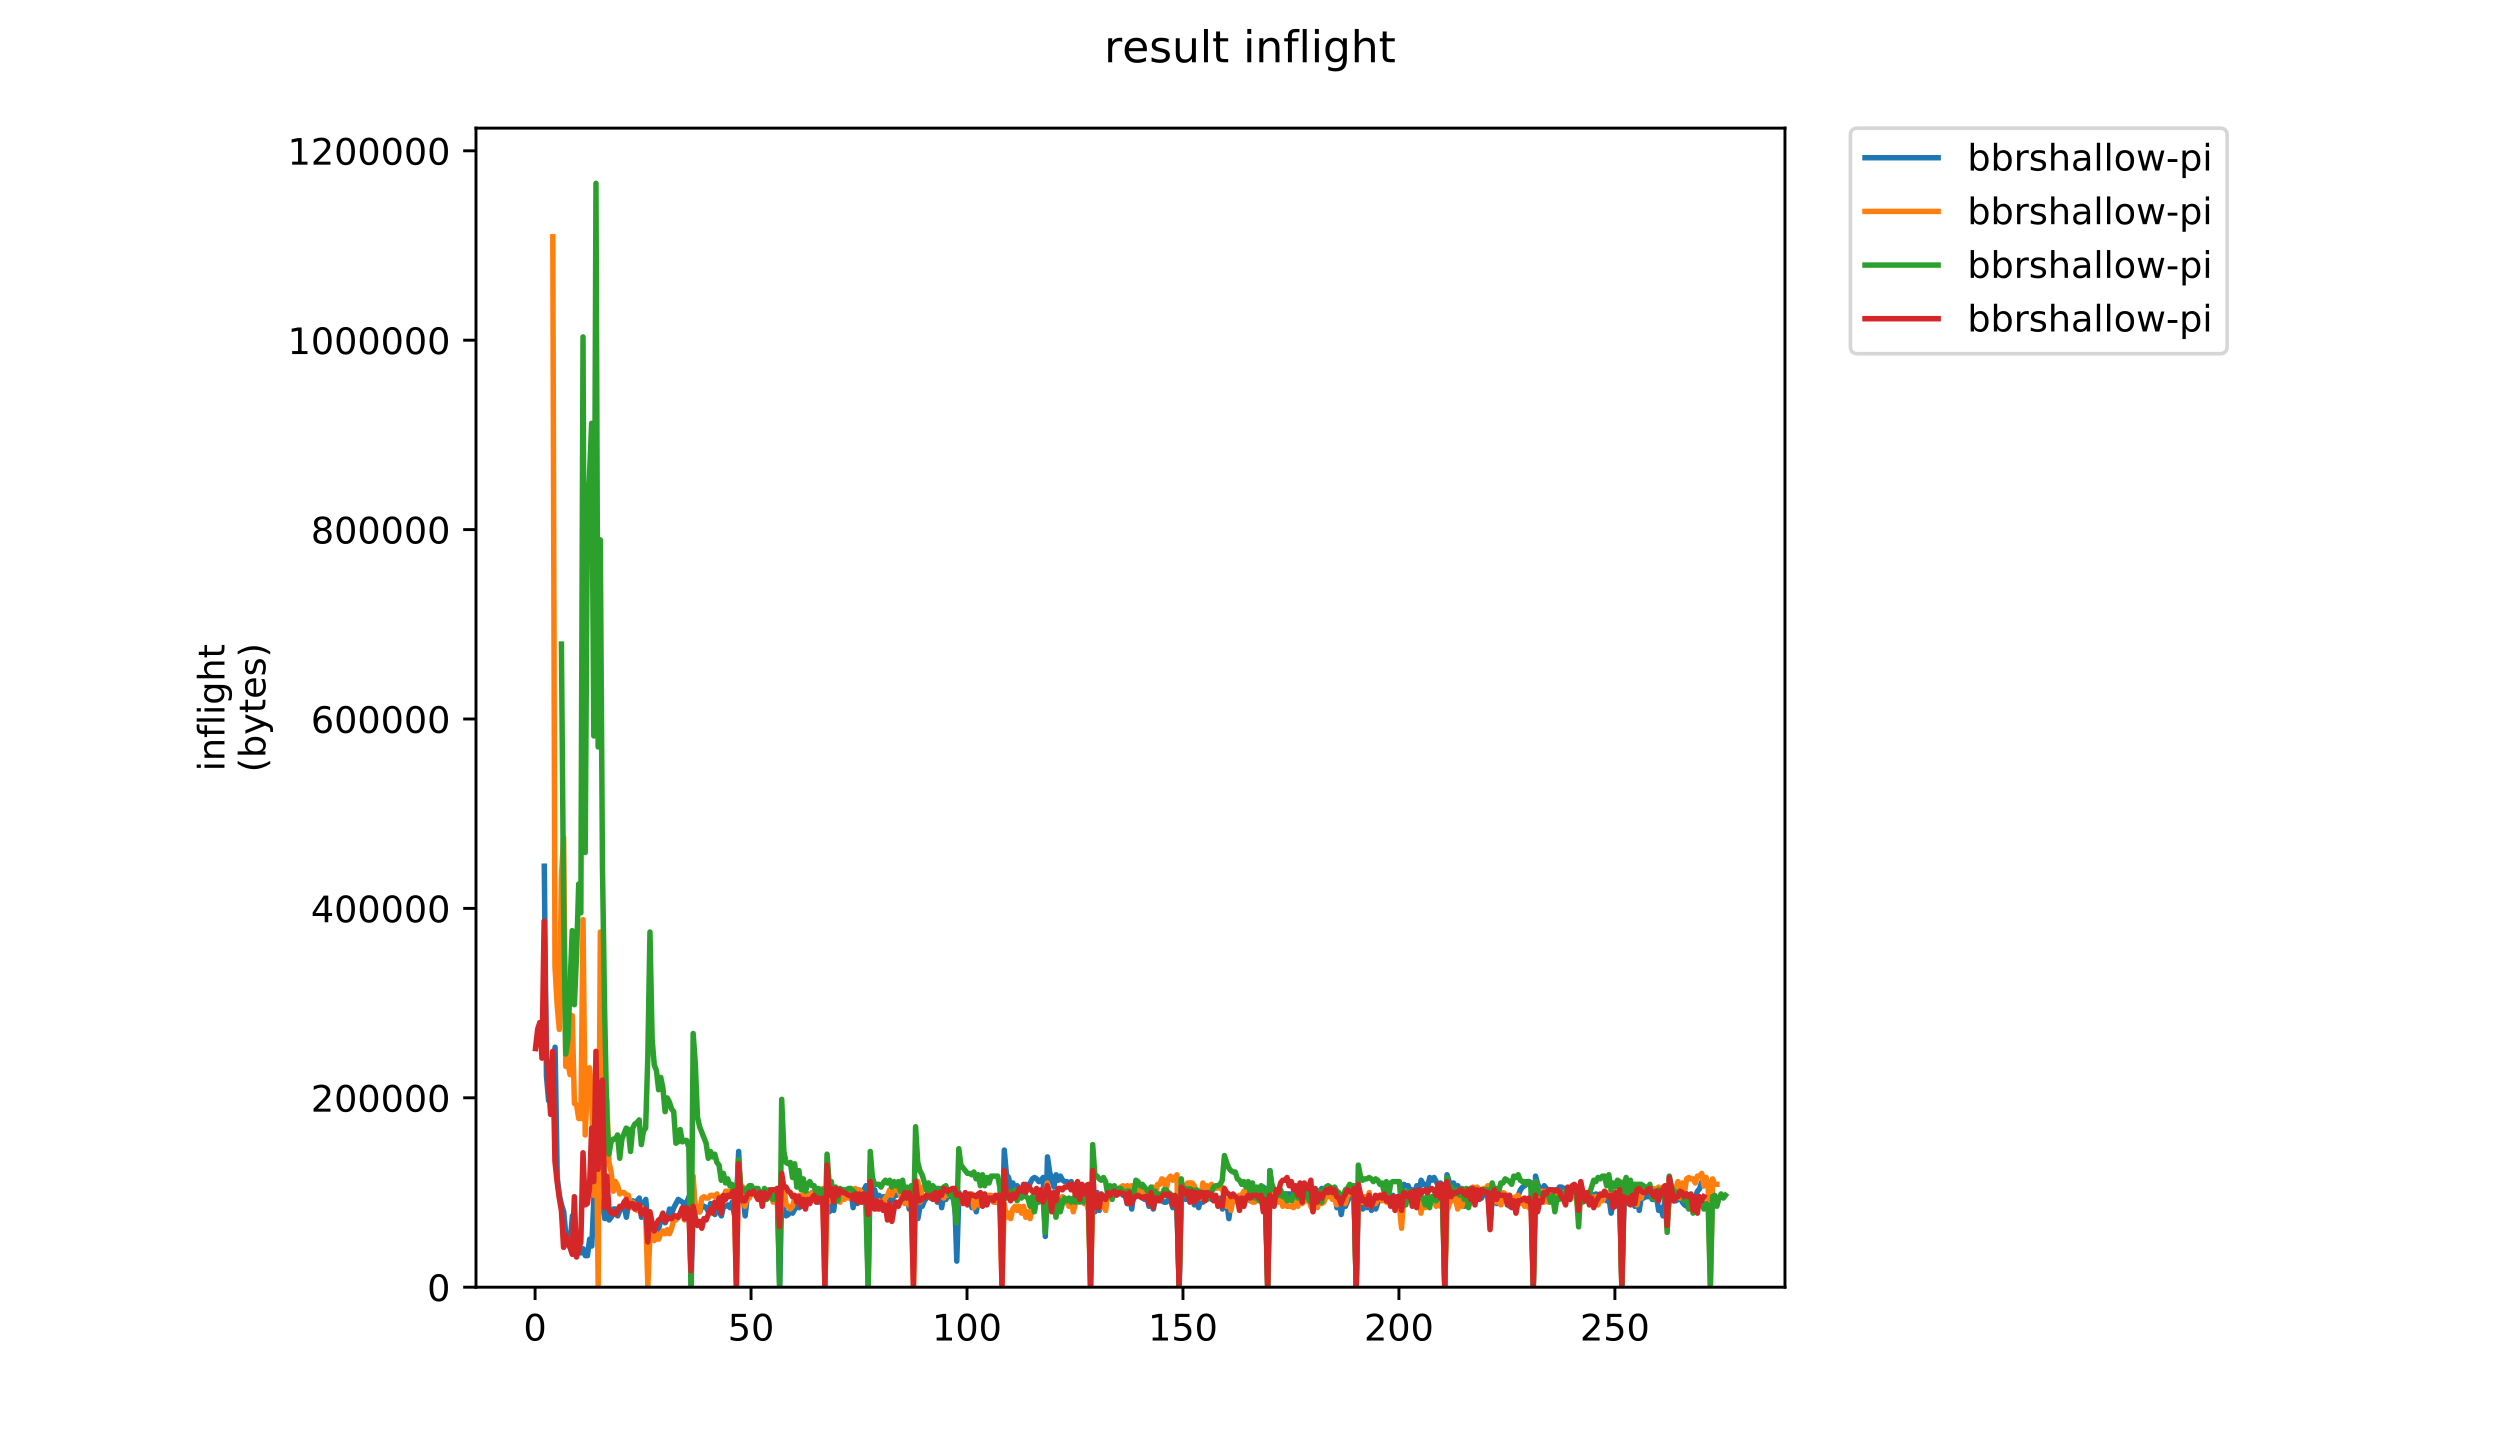 <?xml version="1.0" encoding="utf-8" standalone="no"?>
<!DOCTYPE svg PUBLIC "-//W3C//DTD SVG 1.1//EN"
  "http://www.w3.org/Graphics/SVG/1.1/DTD/svg11.dtd">
<!-- Created with matplotlib (https://matplotlib.org/) -->
<svg height="396pt" version="1.1" viewBox="0 0 684 396" width="684pt" xmlns="http://www.w3.org/2000/svg" xmlns:xlink="http://www.w3.org/1999/xlink">
 <defs>
  <style type="text/css">
*{stroke-linecap:butt;stroke-linejoin:round;}
  </style>
 </defs>
 <g id="figure_1">
  <g id="patch_1">
   <path d="M 0 396 
L 684 396 
L 684 0 
L 0 0 
z
" style="fill:#ffffff;"/>
  </g>
  <g id="axes_1">
   <g id="patch_2">
    <path d="M 130.23 352.174 
L 488.365 352.174 
L 488.365 35.062 
L 130.23 35.062 
z
" style="fill:#ffffff;"/>
   </g>
   <g id="matplotlib.axis_1">
    <g id="xtick_1">
     <g id="line2d_1">
      <defs>
       <path d="M 0 0 
L 0 3.5 
" id="md8779cb630" style="stroke:#000000;stroke-width:0.8;"/>
      </defs>
      <g>
       <use style="stroke:#000000;stroke-width:0.8;" x="146.398" xlink:href="#md8779cb630" y="352.174"/>
      </g>
     </g>
     <g id="text_1">
      <!-- 0 -->
      <defs>
       <path d="M 31.781 66.406 
Q 24.172 66.406 20.328 58.906 
Q 16.5 51.422 16.5 36.375 
Q 16.5 21.391 20.328 13.891 
Q 24.172 6.391 31.781 6.391 
Q 39.453 6.391 43.281 13.891 
Q 47.125 21.391 47.125 36.375 
Q 47.125 51.422 43.281 58.906 
Q 39.453 66.406 31.781 66.406 
z
M 31.781 74.219 
Q 44.047 74.219 50.516 64.516 
Q 56.984 54.828 56.984 36.375 
Q 56.984 17.969 50.516 8.266 
Q 44.047 -1.422 31.781 -1.422 
Q 19.531 -1.422 13.062 8.266 
Q 6.594 17.969 6.594 36.375 
Q 6.594 54.828 13.062 64.516 
Q 19.531 74.219 31.781 74.219 
z
" id="DejaVuSans-48"/>
      </defs>
      <g transform="translate(143.217 366.773)scale(0.1 -0.1)">
       <use xlink:href="#DejaVuSans-48"/>
      </g>
     </g>
    </g>
    <g id="xtick_2">
     <g id="line2d_2">
      <g>
       <use style="stroke:#000000;stroke-width:0.8;" x="205.486" xlink:href="#md8779cb630" y="352.174"/>
      </g>
     </g>
     <g id="text_2">
      <!-- 50 -->
      <defs>
       <path d="M 10.797 72.906 
L 49.516 72.906 
L 49.516 64.594 
L 19.828 64.594 
L 19.828 46.734 
Q 21.969 47.469 24.109 47.828 
Q 26.266 48.188 28.422 48.188 
Q 40.625 48.188 47.75 41.5 
Q 54.891 34.812 54.891 23.391 
Q 54.891 11.625 47.562 5.094 
Q 40.234 -1.422 26.906 -1.422 
Q 22.312 -1.422 17.547 -0.641 
Q 12.797 0.141 7.719 1.703 
L 7.719 11.625 
Q 12.109 9.234 16.797 8.062 
Q 21.484 6.891 26.703 6.891 
Q 35.156 6.891 40.078 11.328 
Q 45.016 15.766 45.016 23.391 
Q 45.016 31 40.078 35.438 
Q 35.156 39.891 26.703 39.891 
Q 22.75 39.891 18.812 39.016 
Q 14.891 38.141 10.797 36.281 
z
" id="DejaVuSans-53"/>
      </defs>
      <g transform="translate(199.123 366.773)scale(0.1 -0.1)">
       <use xlink:href="#DejaVuSans-53"/>
       <use x="63.623" xlink:href="#DejaVuSans-48"/>
      </g>
     </g>
    </g>
    <g id="xtick_3">
     <g id="line2d_3">
      <g>
       <use style="stroke:#000000;stroke-width:0.8;" x="264.574" xlink:href="#md8779cb630" y="352.174"/>
      </g>
     </g>
     <g id="text_3">
      <!-- 100 -->
      <defs>
       <path d="M 12.406 8.297 
L 28.516 8.297 
L 28.516 63.922 
L 10.984 60.406 
L 10.984 69.391 
L 28.422 72.906 
L 38.281 72.906 
L 38.281 8.297 
L 54.391 8.297 
L 54.391 0 
L 12.406 0 
z
" id="DejaVuSans-49"/>
      </defs>
      <g transform="translate(255.03 366.773)scale(0.1 -0.1)">
       <use xlink:href="#DejaVuSans-49"/>
       <use x="63.623" xlink:href="#DejaVuSans-48"/>
       <use x="127.246" xlink:href="#DejaVuSans-48"/>
      </g>
     </g>
    </g>
    <g id="xtick_4">
     <g id="line2d_4">
      <g>
       <use style="stroke:#000000;stroke-width:0.8;" x="323.661" xlink:href="#md8779cb630" y="352.174"/>
      </g>
     </g>
     <g id="text_4">
      <!-- 150 -->
      <g transform="translate(314.118 366.773)scale(0.1 -0.1)">
       <use xlink:href="#DejaVuSans-49"/>
       <use x="63.623" xlink:href="#DejaVuSans-53"/>
       <use x="127.246" xlink:href="#DejaVuSans-48"/>
      </g>
     </g>
    </g>
    <g id="xtick_5">
     <g id="line2d_5">
      <g>
       <use style="stroke:#000000;stroke-width:0.8;" x="382.749" xlink:href="#md8779cb630" y="352.174"/>
      </g>
     </g>
     <g id="text_5">
      <!-- 200 -->
      <defs>
       <path d="M 19.188 8.297 
L 53.609 8.297 
L 53.609 0 
L 7.328 0 
L 7.328 8.297 
Q 12.938 14.109 22.625 23.891 
Q 32.328 33.688 34.812 36.531 
Q 39.547 41.844 41.422 45.531 
Q 43.312 49.219 43.312 52.781 
Q 43.312 58.594 39.234 62.25 
Q 35.156 65.922 28.609 65.922 
Q 23.969 65.922 18.812 64.312 
Q 13.672 62.703 7.812 59.422 
L 7.812 69.391 
Q 13.766 71.781 18.938 73 
Q 24.125 74.219 28.422 74.219 
Q 39.75 74.219 46.484 68.547 
Q 53.219 62.891 53.219 53.422 
Q 53.219 48.922 51.531 44.891 
Q 49.859 40.875 45.406 35.406 
Q 44.188 33.984 37.641 27.219 
Q 31.109 20.453 19.188 8.297 
z
" id="DejaVuSans-50"/>
      </defs>
      <g transform="translate(373.205 366.773)scale(0.1 -0.1)">
       <use xlink:href="#DejaVuSans-50"/>
       <use x="63.623" xlink:href="#DejaVuSans-48"/>
       <use x="127.246" xlink:href="#DejaVuSans-48"/>
      </g>
     </g>
    </g>
    <g id="xtick_6">
     <g id="line2d_6">
      <g>
       <use style="stroke:#000000;stroke-width:0.8;" x="441.837" xlink:href="#md8779cb630" y="352.174"/>
      </g>
     </g>
     <g id="text_6">
      <!-- 250 -->
      <g transform="translate(432.293 366.773)scale(0.1 -0.1)">
       <use xlink:href="#DejaVuSans-50"/>
       <use x="63.623" xlink:href="#DejaVuSans-53"/>
       <use x="127.246" xlink:href="#DejaVuSans-48"/>
      </g>
     </g>
    </g>
   </g>
   <g id="matplotlib.axis_2">
    <g id="ytick_1">
     <g id="line2d_7">
      <defs>
       <path d="M 0 0 
L -3.5 0 
" id="m8db3142a1e" style="stroke:#000000;stroke-width:0.8;"/>
      </defs>
      <g>
       <use style="stroke:#000000;stroke-width:0.8;" x="130.23" xlink:href="#m8db3142a1e" y="352.174"/>
      </g>
     </g>
     <g id="text_7">
      <!-- 0 -->
      <g transform="translate(116.868 355.973)scale(0.1 -0.1)">
       <use xlink:href="#DejaVuSans-48"/>
      </g>
     </g>
    </g>
    <g id="ytick_2">
     <g id="line2d_8">
      <g>
       <use style="stroke:#000000;stroke-width:0.8;" x="130.23" xlink:href="#m8db3142a1e" y="300.355"/>
      </g>
     </g>
     <g id="text_8">
      <!-- 200000 -->
      <g transform="translate(85.055 304.154)scale(0.1 -0.1)">
       <use xlink:href="#DejaVuSans-50"/>
       <use x="63.623" xlink:href="#DejaVuSans-48"/>
       <use x="127.246" xlink:href="#DejaVuSans-48"/>
       <use x="190.869" xlink:href="#DejaVuSans-48"/>
       <use x="254.492" xlink:href="#DejaVuSans-48"/>
       <use x="318.115" xlink:href="#DejaVuSans-48"/>
      </g>
     </g>
    </g>
    <g id="ytick_3">
     <g id="line2d_9">
      <g>
       <use style="stroke:#000000;stroke-width:0.8;" x="130.23" xlink:href="#m8db3142a1e" y="248.536"/>
      </g>
     </g>
     <g id="text_9">
      <!-- 400000 -->
      <defs>
       <path d="M 37.797 64.312 
L 12.891 25.391 
L 37.797 25.391 
z
M 35.203 72.906 
L 47.609 72.906 
L 47.609 25.391 
L 58.016 25.391 
L 58.016 17.188 
L 47.609 17.188 
L 47.609 0 
L 37.797 0 
L 37.797 17.188 
L 4.891 17.188 
L 4.891 26.703 
z
" id="DejaVuSans-52"/>
      </defs>
      <g transform="translate(85.055 252.336)scale(0.1 -0.1)">
       <use xlink:href="#DejaVuSans-52"/>
       <use x="63.623" xlink:href="#DejaVuSans-48"/>
       <use x="127.246" xlink:href="#DejaVuSans-48"/>
       <use x="190.869" xlink:href="#DejaVuSans-48"/>
       <use x="254.492" xlink:href="#DejaVuSans-48"/>
       <use x="318.115" xlink:href="#DejaVuSans-48"/>
      </g>
     </g>
    </g>
    <g id="ytick_4">
     <g id="line2d_10">
      <g>
       <use style="stroke:#000000;stroke-width:0.8;" x="130.23" xlink:href="#m8db3142a1e" y="196.717"/>
      </g>
     </g>
     <g id="text_10">
      <!-- 600000 -->
      <defs>
       <path d="M 33.016 40.375 
Q 26.375 40.375 22.484 35.828 
Q 18.609 31.297 18.609 23.391 
Q 18.609 15.531 22.484 10.953 
Q 26.375 6.391 33.016 6.391 
Q 39.656 6.391 43.531 10.953 
Q 47.406 15.531 47.406 23.391 
Q 47.406 31.297 43.531 35.828 
Q 39.656 40.375 33.016 40.375 
z
M 52.594 71.297 
L 52.594 62.312 
Q 48.875 64.062 45.094 64.984 
Q 41.312 65.922 37.594 65.922 
Q 27.828 65.922 22.672 59.328 
Q 17.531 52.734 16.797 39.406 
Q 19.672 43.656 24.016 45.922 
Q 28.375 48.188 33.594 48.188 
Q 44.578 48.188 50.953 41.516 
Q 57.328 34.859 57.328 23.391 
Q 57.328 12.156 50.688 5.359 
Q 44.047 -1.422 33.016 -1.422 
Q 20.359 -1.422 13.672 8.266 
Q 6.984 17.969 6.984 36.375 
Q 6.984 53.656 15.188 63.938 
Q 23.391 74.219 37.203 74.219 
Q 40.922 74.219 44.703 73.484 
Q 48.484 72.75 52.594 71.297 
z
" id="DejaVuSans-54"/>
      </defs>
      <g transform="translate(85.055 200.517)scale(0.1 -0.1)">
       <use xlink:href="#DejaVuSans-54"/>
       <use x="63.623" xlink:href="#DejaVuSans-48"/>
       <use x="127.246" xlink:href="#DejaVuSans-48"/>
       <use x="190.869" xlink:href="#DejaVuSans-48"/>
       <use x="254.492" xlink:href="#DejaVuSans-48"/>
       <use x="318.115" xlink:href="#DejaVuSans-48"/>
      </g>
     </g>
    </g>
    <g id="ytick_5">
     <g id="line2d_11">
      <g>
       <use style="stroke:#000000;stroke-width:0.8;" x="130.23" xlink:href="#m8db3142a1e" y="144.898"/>
      </g>
     </g>
     <g id="text_11">
      <!-- 800000 -->
      <defs>
       <path d="M 31.781 34.625 
Q 24.75 34.625 20.719 30.859 
Q 16.703 27.094 16.703 20.516 
Q 16.703 13.922 20.719 10.156 
Q 24.75 6.391 31.781 6.391 
Q 38.812 6.391 42.859 10.172 
Q 46.922 13.969 46.922 20.516 
Q 46.922 27.094 42.891 30.859 
Q 38.875 34.625 31.781 34.625 
z
M 21.922 38.812 
Q 15.578 40.375 12.031 44.719 
Q 8.5 49.078 8.5 55.328 
Q 8.5 64.062 14.719 69.141 
Q 20.953 74.219 31.781 74.219 
Q 42.672 74.219 48.875 69.141 
Q 55.078 64.062 55.078 55.328 
Q 55.078 49.078 51.531 44.719 
Q 48 40.375 41.703 38.812 
Q 48.828 37.156 52.797 32.312 
Q 56.781 27.484 56.781 20.516 
Q 56.781 9.906 50.312 4.234 
Q 43.844 -1.422 31.781 -1.422 
Q 19.734 -1.422 13.25 4.234 
Q 6.781 9.906 6.781 20.516 
Q 6.781 27.484 10.781 32.312 
Q 14.797 37.156 21.922 38.812 
z
M 18.312 54.391 
Q 18.312 48.734 21.844 45.562 
Q 25.391 42.391 31.781 42.391 
Q 38.141 42.391 41.719 45.562 
Q 45.312 48.734 45.312 54.391 
Q 45.312 60.062 41.719 63.234 
Q 38.141 66.406 31.781 66.406 
Q 25.391 66.406 21.844 63.234 
Q 18.312 60.062 18.312 54.391 
z
" id="DejaVuSans-56"/>
      </defs>
      <g transform="translate(85.055 148.698)scale(0.1 -0.1)">
       <use xlink:href="#DejaVuSans-56"/>
       <use x="63.623" xlink:href="#DejaVuSans-48"/>
       <use x="127.246" xlink:href="#DejaVuSans-48"/>
       <use x="190.869" xlink:href="#DejaVuSans-48"/>
       <use x="254.492" xlink:href="#DejaVuSans-48"/>
       <use x="318.115" xlink:href="#DejaVuSans-48"/>
      </g>
     </g>
    </g>
    <g id="ytick_6">
     <g id="line2d_12">
      <g>
       <use style="stroke:#000000;stroke-width:0.8;" x="130.23" xlink:href="#m8db3142a1e" y="93.079"/>
      </g>
     </g>
     <g id="text_12">
      <!-- 1000000 -->
      <g transform="translate(78.693 96.879)scale(0.1 -0.1)">
       <use xlink:href="#DejaVuSans-49"/>
       <use x="63.623" xlink:href="#DejaVuSans-48"/>
       <use x="127.246" xlink:href="#DejaVuSans-48"/>
       <use x="190.869" xlink:href="#DejaVuSans-48"/>
       <use x="254.492" xlink:href="#DejaVuSans-48"/>
       <use x="318.115" xlink:href="#DejaVuSans-48"/>
       <use x="381.738" xlink:href="#DejaVuSans-48"/>
      </g>
     </g>
    </g>
    <g id="ytick_7">
     <g id="line2d_13">
      <g>
       <use style="stroke:#000000;stroke-width:0.8;" x="130.23" xlink:href="#m8db3142a1e" y="41.261"/>
      </g>
     </g>
     <g id="text_13">
      <!-- 1200000 -->
      <g transform="translate(78.693 45.06)scale(0.1 -0.1)">
       <use xlink:href="#DejaVuSans-49"/>
       <use x="63.623" xlink:href="#DejaVuSans-50"/>
       <use x="127.246" xlink:href="#DejaVuSans-48"/>
       <use x="190.869" xlink:href="#DejaVuSans-48"/>
       <use x="254.492" xlink:href="#DejaVuSans-48"/>
       <use x="318.115" xlink:href="#DejaVuSans-48"/>
       <use x="381.738" xlink:href="#DejaVuSans-48"/>
      </g>
     </g>
    </g>
    <g id="text_14">
     <!-- inflight -->
     <defs>
      <path d="M 9.422 54.688 
L 18.406 54.688 
L 18.406 0 
L 9.422 0 
z
M 9.422 75.984 
L 18.406 75.984 
L 18.406 64.594 
L 9.422 64.594 
z
" id="DejaVuSans-105"/>
      <path d="M 54.891 33.016 
L 54.891 0 
L 45.906 0 
L 45.906 32.719 
Q 45.906 40.484 42.875 44.328 
Q 39.844 48.188 33.797 48.188 
Q 26.516 48.188 22.312 43.547 
Q 18.109 38.922 18.109 30.906 
L 18.109 0 
L 9.078 0 
L 9.078 54.688 
L 18.109 54.688 
L 18.109 46.188 
Q 21.344 51.125 25.703 53.562 
Q 30.078 56 35.797 56 
Q 45.219 56 50.047 50.172 
Q 54.891 44.344 54.891 33.016 
z
" id="DejaVuSans-110"/>
      <path d="M 37.109 75.984 
L 37.109 68.5 
L 28.516 68.5 
Q 23.688 68.5 21.797 66.547 
Q 19.922 64.594 19.922 59.516 
L 19.922 54.688 
L 34.719 54.688 
L 34.719 47.703 
L 19.922 47.703 
L 19.922 0 
L 10.891 0 
L 10.891 47.703 
L 2.297 47.703 
L 2.297 54.688 
L 10.891 54.688 
L 10.891 58.5 
Q 10.891 67.625 15.141 71.797 
Q 19.391 75.984 28.609 75.984 
z
" id="DejaVuSans-102"/>
      <path d="M 9.422 75.984 
L 18.406 75.984 
L 18.406 0 
L 9.422 0 
z
" id="DejaVuSans-108"/>
      <path d="M 45.406 27.984 
Q 45.406 37.75 41.375 43.109 
Q 37.359 48.484 30.078 48.484 
Q 22.859 48.484 18.828 43.109 
Q 14.797 37.75 14.797 27.984 
Q 14.797 18.266 18.828 12.891 
Q 22.859 7.516 30.078 7.516 
Q 37.359 7.516 41.375 12.891 
Q 45.406 18.266 45.406 27.984 
z
M 54.391 6.781 
Q 54.391 -7.172 48.188 -13.984 
Q 42 -20.797 29.203 -20.797 
Q 24.469 -20.797 20.266 -20.094 
Q 16.062 -19.391 12.109 -17.922 
L 12.109 -9.188 
Q 16.062 -11.328 19.922 -12.344 
Q 23.781 -13.375 27.781 -13.375 
Q 36.625 -13.375 41.016 -8.766 
Q 45.406 -4.156 45.406 5.172 
L 45.406 9.625 
Q 42.625 4.781 38.281 2.391 
Q 33.938 0 27.875 0 
Q 17.828 0 11.672 7.656 
Q 5.516 15.328 5.516 27.984 
Q 5.516 40.672 11.672 48.328 
Q 17.828 56 27.875 56 
Q 33.938 56 38.281 53.609 
Q 42.625 51.219 45.406 46.391 
L 45.406 54.688 
L 54.391 54.688 
z
" id="DejaVuSans-103"/>
      <path d="M 54.891 33.016 
L 54.891 0 
L 45.906 0 
L 45.906 32.719 
Q 45.906 40.484 42.875 44.328 
Q 39.844 48.188 33.797 48.188 
Q 26.516 48.188 22.312 43.547 
Q 18.109 38.922 18.109 30.906 
L 18.109 0 
L 9.078 0 
L 9.078 75.984 
L 18.109 75.984 
L 18.109 46.188 
Q 21.344 51.125 25.703 53.562 
Q 30.078 56 35.797 56 
Q 45.219 56 50.047 50.172 
Q 54.891 44.344 54.891 33.016 
z
" id="DejaVuSans-104"/>
      <path d="M 18.312 70.219 
L 18.312 54.688 
L 36.812 54.688 
L 36.812 47.703 
L 18.312 47.703 
L 18.312 18.016 
Q 18.312 11.328 20.141 9.422 
Q 21.969 7.516 27.594 7.516 
L 36.812 7.516 
L 36.812 0 
L 27.594 0 
Q 17.188 0 13.234 3.875 
Q 9.281 7.766 9.281 18.016 
L 9.281 47.703 
L 2.688 47.703 
L 2.688 54.688 
L 9.281 54.688 
L 9.281 70.219 
z
" id="DejaVuSans-116"/>
     </defs>
     <g transform="translate(61.415 211.018)rotate(-90)scale(0.1 -0.1)">
      <use xlink:href="#DejaVuSans-105"/>
      <use x="27.783" xlink:href="#DejaVuSans-110"/>
      <use x="91.162" xlink:href="#DejaVuSans-102"/>
      <use x="126.367" xlink:href="#DejaVuSans-108"/>
      <use x="154.15" xlink:href="#DejaVuSans-105"/>
      <use x="181.934" xlink:href="#DejaVuSans-103"/>
      <use x="245.41" xlink:href="#DejaVuSans-104"/>
      <use x="308.789" xlink:href="#DejaVuSans-116"/>
     </g>
     <!-- (bytes) -->
     <defs>
      <path d="M 31 75.875 
Q 24.469 64.656 21.281 53.656 
Q 18.109 42.672 18.109 31.391 
Q 18.109 20.125 21.312 9.062 
Q 24.516 -2 31 -13.188 
L 23.188 -13.188 
Q 15.875 -1.703 12.234 9.375 
Q 8.594 20.453 8.594 31.391 
Q 8.594 42.281 12.203 53.312 
Q 15.828 64.359 23.188 75.875 
z
" id="DejaVuSans-40"/>
      <path d="M 48.688 27.297 
Q 48.688 37.203 44.609 42.844 
Q 40.531 48.484 33.406 48.484 
Q 26.266 48.484 22.188 42.844 
Q 18.109 37.203 18.109 27.297 
Q 18.109 17.391 22.188 11.75 
Q 26.266 6.109 33.406 6.109 
Q 40.531 6.109 44.609 11.75 
Q 48.688 17.391 48.688 27.297 
z
M 18.109 46.391 
Q 20.953 51.266 25.266 53.625 
Q 29.594 56 35.594 56 
Q 45.562 56 51.781 48.094 
Q 58.016 40.188 58.016 27.297 
Q 58.016 14.406 51.781 6.484 
Q 45.562 -1.422 35.594 -1.422 
Q 29.594 -1.422 25.266 0.953 
Q 20.953 3.328 18.109 8.203 
L 18.109 0 
L 9.078 0 
L 9.078 75.984 
L 18.109 75.984 
z
" id="DejaVuSans-98"/>
      <path d="M 32.172 -5.078 
Q 28.375 -14.844 24.75 -17.812 
Q 21.141 -20.797 15.094 -20.797 
L 7.906 -20.797 
L 7.906 -13.281 
L 13.188 -13.281 
Q 16.891 -13.281 18.938 -11.516 
Q 21 -9.766 23.484 -3.219 
L 25.094 0.875 
L 2.984 54.688 
L 12.5 54.688 
L 29.594 11.922 
L 46.688 54.688 
L 56.203 54.688 
z
" id="DejaVuSans-121"/>
      <path d="M 56.203 29.594 
L 56.203 25.203 
L 14.891 25.203 
Q 15.484 15.922 20.484 11.062 
Q 25.484 6.203 34.422 6.203 
Q 39.594 6.203 44.453 7.469 
Q 49.312 8.734 54.109 11.281 
L 54.109 2.781 
Q 49.266 0.734 44.188 -0.344 
Q 39.109 -1.422 33.891 -1.422 
Q 20.797 -1.422 13.156 6.188 
Q 5.516 13.812 5.516 26.812 
Q 5.516 40.234 12.766 48.109 
Q 20.016 56 32.328 56 
Q 43.359 56 49.781 48.891 
Q 56.203 41.797 56.203 29.594 
z
M 47.219 32.234 
Q 47.125 39.594 43.094 43.984 
Q 39.062 48.391 32.422 48.391 
Q 24.906 48.391 20.391 44.141 
Q 15.875 39.891 15.188 32.172 
z
" id="DejaVuSans-101"/>
      <path d="M 44.281 53.078 
L 44.281 44.578 
Q 40.484 46.531 36.375 47.5 
Q 32.281 48.484 27.875 48.484 
Q 21.188 48.484 17.844 46.438 
Q 14.5 44.391 14.5 40.281 
Q 14.5 37.156 16.891 35.375 
Q 19.281 33.594 26.516 31.984 
L 29.594 31.297 
Q 39.156 29.25 43.188 25.516 
Q 47.219 21.781 47.219 15.094 
Q 47.219 7.469 41.188 3.016 
Q 35.156 -1.422 24.609 -1.422 
Q 20.219 -1.422 15.453 -0.562 
Q 10.688 0.297 5.422 2 
L 5.422 11.281 
Q 10.406 8.688 15.234 7.391 
Q 20.062 6.109 24.812 6.109 
Q 31.156 6.109 34.562 8.281 
Q 37.984 10.453 37.984 14.406 
Q 37.984 18.062 35.516 20.016 
Q 33.062 21.969 24.703 23.781 
L 21.578 24.516 
Q 13.234 26.266 9.516 29.906 
Q 5.812 33.547 5.812 39.891 
Q 5.812 47.609 11.281 51.797 
Q 16.75 56 26.812 56 
Q 31.781 56 36.172 55.266 
Q 40.578 54.547 44.281 53.078 
z
" id="DejaVuSans-115"/>
      <path d="M 8.016 75.875 
L 15.828 75.875 
Q 23.141 64.359 26.781 53.312 
Q 30.422 42.281 30.422 31.391 
Q 30.422 20.453 26.781 9.375 
Q 23.141 -1.703 15.828 -13.188 
L 8.016 -13.188 
Q 14.5 -2 17.703 9.062 
Q 20.906 20.125 20.906 31.391 
Q 20.906 42.672 17.703 53.656 
Q 14.5 64.656 8.016 75.875 
z
" id="DejaVuSans-41"/>
     </defs>
     <g transform="translate(72.613 211.295)rotate(-90)scale(0.1 -0.1)">
      <use xlink:href="#DejaVuSans-40"/>
      <use x="39.014" xlink:href="#DejaVuSans-98"/>
      <use x="102.49" xlink:href="#DejaVuSans-121"/>
      <use x="161.67" xlink:href="#DejaVuSans-116"/>
      <use x="200.879" xlink:href="#DejaVuSans-101"/>
      <use x="262.402" xlink:href="#DejaVuSans-115"/>
      <use x="314.502" xlink:href="#DejaVuSans-41"/>
     </g>
    </g>
   </g>
   <g id="line2d_14">
    <path clip-path="url(#pbd22f5ba5b)" d="M 148.915 236.997 
L 149.506 294.398 
L 150.097 301.151 
L 150.688 300.401 
L 151.279 298.9 
L 151.869 286.52 
L 152.46 322.161 
L 153.051 327.038 
L 153.642 329.664 
L 154.233 331.54 
L 154.824 337.918 
L 155.415 340.169 
L 156.006 339.794 
L 156.596 332.665 
L 157.187 343.17 
L 157.778 342.795 
L 158.369 342.045 
L 158.96 342.795 
L 159.551 341.669 
L 160.142 343.545 
L 160.733 343.545 
L 161.324 339.043 
L 161.914 340.919 
L 162.505 327.413 
L 163.096 330.039 
L 163.687 330.039 
L 164.278 304.903 
L 164.869 329.664 
L 165.46 333.416 
L 166.051 325.537 
L 166.641 333.791 
L 167.232 333.041 
L 167.823 330.79 
L 168.414 330.79 
L 169.005 332.665 
L 169.596 331.165 
L 170.187 330.414 
L 170.778 330.039 
L 171.368 333.041 
L 171.959 329.289 
L 172.55 329.664 
L 173.141 328.539 
L 173.732 328.914 
L 174.323 328.539 
L 174.914 327.788 
L 175.505 333.041 
L 176.095 329.289 
L 176.686 328.163 
L 177.277 334.916 
L 177.868 334.541 
L 178.459 337.543 
L 179.641 336.792 
L 180.232 336.042 
L 180.823 333.791 
L 181.413 333.791 
L 182.004 334.541 
L 182.595 333.416 
L 183.186 330.79 
L 183.777 331.915 
L 184.368 330.414 
L 185.55 328.163 
L 186.731 328.914 
L 187.322 329.664 
L 187.913 328.914 
L 188.504 327.413 
L 189.095 351.799 
L 189.686 324.787 
L 190.277 331.165 
L 190.867 330.414 
L 191.458 331.54 
L 192.049 330.039 
L 192.64 330.039 
L 193.231 330.414 
L 193.822 331.54 
L 194.413 329.289 
L 195.004 329.664 
L 195.594 332.29 
L 196.185 329.664 
L 196.776 331.54 
L 197.367 332.665 
L 197.958 330.039 
L 198.549 330.039 
L 199.14 329.664 
L 199.731 330.414 
L 200.321 328.914 
L 200.912 332.29 
L 201.503 328.914 
L 202.094 315.032 
L 202.685 327.788 
L 203.276 326.663 
L 203.867 332.665 
L 204.458 327.413 
L 205.049 327.038 
L 205.639 325.537 
L 206.23 326.288 
L 206.821 325.912 
L 207.412 326.288 
L 208.594 326.288 
L 209.185 325.912 
L 209.776 326.288 
L 210.366 327.413 
L 210.957 326.288 
L 211.548 328.539 
L 212.139 326.288 
L 212.73 329.289 
L 213.321 351.799 
L 213.912 324.787 
L 214.503 331.165 
L 215.093 332.665 
L 215.684 332.29 
L 216.275 331.165 
L 216.866 331.915 
L 217.457 330.79 
L 218.048 330.039 
L 218.639 330.414 
L 219.23 330.039 
L 219.82 328.163 
L 220.411 327.788 
L 221.002 326.663 
L 221.593 327.413 
L 222.184 326.288 
L 223.366 327.788 
L 223.957 328.914 
L 224.547 325.912 
L 225.138 327.413 
L 225.729 335.667 
L 226.32 325.162 
L 226.911 331.54 
L 227.502 327.413 
L 228.093 331.165 
L 228.684 326.663 
L 229.275 326.663 
L 229.865 326.288 
L 230.456 326.663 
L 231.638 326.663 
L 232.229 327.038 
L 232.82 325.912 
L 233.411 330.414 
L 234.002 325.912 
L 234.592 329.289 
L 235.183 327.038 
L 235.774 327.038 
L 236.365 325.537 
L 236.956 324.412 
L 237.547 351.799 
L 238.138 318.784 
L 238.729 327.788 
L 239.319 325.537 
L 239.91 328.539 
L 240.501 327.038 
L 241.092 329.664 
L 241.683 327.413 
L 242.274 327.413 
L 242.865 328.163 
L 243.456 326.663 
L 244.046 328.539 
L 244.637 327.038 
L 245.228 327.038 
L 245.819 326.663 
L 246.41 327.038 
L 247.001 327.038 
L 247.592 328.914 
L 248.183 327.413 
L 248.773 330.79 
L 249.364 327.038 
L 249.955 337.167 
L 250.546 325.912 
L 251.137 333.416 
L 251.728 330.039 
L 252.319 330.039 
L 252.91 328.539 
L 253.501 327.788 
L 254.091 327.413 
L 254.682 327.788 
L 255.273 327.788 
L 255.864 327.038 
L 256.455 328.914 
L 257.046 326.288 
L 257.637 330.414 
L 258.228 327.038 
L 258.818 328.163 
L 259.409 326.663 
L 260 327.413 
L 260.591 327.413 
L 261.182 327.038 
L 261.773 345.046 
L 262.364 326.288 
L 262.955 328.163 
L 263.545 327.413 
L 264.136 327.038 
L 264.727 328.539 
L 265.318 327.788 
L 265.909 330.414 
L 266.5 328.539 
L 267.091 331.54 
L 267.682 328.539 
L 268.272 328.914 
L 268.863 327.038 
L 269.454 328.163 
L 271.227 328.163 
L 271.818 327.413 
L 272.409 328.914 
L 272.999 327.038 
L 273.59 330.039 
L 274.181 337.918 
L 274.772 314.657 
L 275.363 321.41 
L 275.954 322.161 
L 276.545 325.162 
L 277.136 323.661 
L 277.727 326.288 
L 278.317 324.412 
L 278.908 325.537 
L 279.499 325.162 
L 280.09 325.912 
L 280.681 324.036 
L 281.272 325.162 
L 281.863 323.661 
L 282.454 322.536 
L 283.044 322.161 
L 283.635 322.536 
L 284.226 323.286 
L 284.817 322.911 
L 285.408 322.161 
L 285.999 338.293 
L 286.59 316.533 
L 287.181 320.66 
L 288.362 324.787 
L 288.953 321.41 
L 289.544 322.911 
L 290.135 321.785 
L 290.726 322.911 
L 291.317 323.286 
L 291.908 323.286 
L 292.498 323.661 
L 293.089 323.286 
L 293.68 324.787 
L 294.271 324.412 
L 294.862 327.038 
L 295.453 325.537 
L 296.044 327.788 
L 296.635 325.162 
L 297.226 325.162 
L 297.816 324.412 
L 298.407 348.422 
L 298.998 324.412 
L 299.589 331.54 
L 300.18 326.288 
L 300.771 331.165 
L 301.362 327.413 
L 301.953 328.539 
L 302.543 327.413 
L 303.134 327.038 
L 303.725 327.038 
L 304.907 326.288 
L 305.498 326.288 
L 306.089 326.663 
L 306.68 326.288 
L 307.27 327.038 
L 307.861 326.663 
L 308.452 329.289 
L 309.043 327.038 
L 309.634 330.79 
L 310.225 326.288 
L 310.816 324.787 
L 311.407 326.288 
L 311.997 327.413 
L 312.588 325.537 
L 313.179 328.163 
L 313.77 327.038 
L 314.361 330.039 
L 314.952 327.413 
L 315.543 330.79 
L 316.134 327.788 
L 316.724 328.163 
L 317.315 328.163 
L 318.497 328.914 
L 319.088 328.914 
L 319.679 328.163 
L 320.27 328.163 
L 320.861 330.414 
L 321.452 328.163 
L 322.042 331.54 
L 322.633 351.799 
L 323.224 326.663 
L 323.815 327.788 
L 324.406 328.163 
L 324.997 327.413 
L 325.588 327.788 
L 326.179 327.413 
L 326.769 329.664 
L 327.36 327.788 
L 327.951 330.414 
L 328.542 327.788 
L 329.133 328.914 
L 329.724 327.413 
L 330.315 327.038 
L 330.906 327.413 
L 331.496 328.163 
L 332.678 328.163 
L 333.269 328.539 
L 333.86 327.788 
L 334.451 330.79 
L 335.042 328.539 
L 335.633 328.914 
L 336.223 333.416 
L 336.814 328.914 
L 337.405 328.914 
L 337.996 327.413 
L 338.587 328.163 
L 339.769 327.413 
L 340.36 327.413 
L 340.95 326.663 
L 341.541 327.413 
L 342.132 328.539 
L 342.723 326.288 
L 343.314 325.912 
L 343.905 326.288 
L 344.496 325.912 
L 345.087 328.163 
L 345.678 324.787 
L 346.268 328.163 
L 346.859 351.799 
L 347.45 320.285 
L 348.041 326.663 
L 348.632 325.537 
L 349.223 326.288 
L 349.814 325.537 
L 350.405 325.912 
L 350.995 327.038 
L 351.586 326.663 
L 352.768 326.663 
L 353.359 327.788 
L 353.95 325.912 
L 354.541 328.163 
L 355.132 325.162 
L 355.722 328.914 
L 356.313 327.038 
L 356.904 325.537 
L 357.495 327.038 
L 358.086 325.537 
L 358.677 325.537 
L 359.268 331.165 
L 359.859 326.288 
L 360.449 328.914 
L 361.04 325.912 
L 361.631 325.162 
L 362.222 325.912 
L 362.813 325.537 
L 363.404 325.537 
L 363.995 326.288 
L 364.586 327.788 
L 365.176 326.288 
L 365.767 330.414 
L 366.358 328.163 
L 366.949 332.29 
L 367.54 328.914 
L 368.131 330.039 
L 368.722 328.539 
L 369.313 327.413 
L 369.904 327.038 
L 370.494 328.163 
L 371.085 351.799 
L 371.676 327.038 
L 372.267 329.289 
L 372.858 330.79 
L 373.449 328.539 
L 374.04 330.414 
L 374.631 327.413 
L 375.221 331.165 
L 375.812 328.914 
L 376.403 330.79 
L 376.994 328.914 
L 377.585 328.163 
L 378.176 327.038 
L 378.767 327.413 
L 379.358 327.413 
L 380.539 328.163 
L 381.13 327.038 
L 381.721 330.039 
L 382.312 327.788 
L 382.903 328.914 
L 384.085 324.036 
L 384.675 324.412 
L 385.266 324.412 
L 385.857 325.912 
L 386.448 325.537 
L 387.039 327.038 
L 387.63 324.412 
L 388.221 326.663 
L 388.812 322.911 
L 389.402 324.036 
L 389.993 324.036 
L 390.584 324.787 
L 391.175 322.161 
L 391.766 322.911 
L 392.357 322.161 
L 393.539 324.412 
L 394.13 323.661 
L 394.72 325.912 
L 395.311 351.799 
L 395.902 321.41 
L 396.493 323.286 
L 397.084 324.412 
L 397.675 323.661 
L 398.266 324.787 
L 398.857 324.412 
L 399.447 326.663 
L 400.038 325.912 
L 400.629 330.039 
L 401.22 326.663 
L 401.811 330.039 
L 402.402 327.788 
L 402.993 328.539 
L 403.584 327.038 
L 404.174 326.288 
L 404.765 326.663 
L 405.356 327.788 
L 405.947 325.912 
L 406.538 327.038 
L 407.129 327.413 
L 407.72 334.541 
L 408.311 327.038 
L 408.901 326.663 
L 409.492 329.289 
L 410.083 327.038 
L 410.674 327.788 
L 411.265 327.788 
L 411.856 328.163 
L 412.447 327.413 
L 413.038 330.039 
L 413.629 328.163 
L 414.219 330.414 
L 414.81 327.788 
L 415.401 327.038 
L 415.992 325.537 
L 416.583 324.787 
L 417.174 324.412 
L 417.765 323.286 
L 418.356 323.286 
L 418.946 323.661 
L 419.537 351.799 
L 420.128 321.785 
L 420.719 324.036 
L 421.31 325.162 
L 421.901 325.912 
L 422.492 324.412 
L 423.083 325.162 
L 423.673 326.663 
L 424.264 325.537 
L 424.855 327.788 
L 425.446 325.537 
L 426.037 326.663 
L 426.628 324.787 
L 427.219 324.787 
L 427.81 325.162 
L 429.582 325.162 
L 430.173 327.413 
L 430.764 325.537 
L 431.946 329.664 
L 432.537 325.537 
L 433.127 328.539 
L 433.718 327.413 
L 434.309 328.539 
L 434.9 326.663 
L 435.491 326.663 
L 436.082 328.539 
L 436.673 326.663 
L 437.264 327.038 
L 437.855 327.038 
L 438.445 327.413 
L 439.036 327.413 
L 439.627 328.539 
L 440.218 327.788 
L 440.809 331.915 
L 441.4 328.163 
L 441.991 330.039 
L 442.582 329.664 
L 443.172 328.539 
L 443.763 351.799 
L 444.354 327.788 
L 445.536 329.289 
L 446.127 327.038 
L 446.718 329.289 
L 447.309 330.039 
L 447.899 326.663 
L 448.49 331.165 
L 449.081 327.413 
L 449.672 327.788 
L 450.263 327.413 
L 450.854 327.413 
L 451.445 326.663 
L 452.036 328.163 
L 452.626 328.163 
L 453.217 327.413 
L 453.808 331.165 
L 454.399 330.414 
L 454.99 332.665 
L 455.581 327.413 
L 456.172 333.791 
L 456.763 327.788 
L 457.944 328.539 
L 458.535 328.539 
L 459.717 327.788 
L 460.308 328.914 
L 460.899 329.664 
L 461.49 330.039 
L 462.081 327.038 
L 462.671 329.664 
L 463.262 327.788 
L 463.853 327.413 
L 464.444 325.912 
L 465.035 325.162 
L 465.626 323.286 
L 466.217 324.412 
L 467.398 323.661 
L 467.398 323.661 
" style="fill:none;stroke:#1f77b4;stroke-linecap:square;stroke-width:1.5;"/>
   </g>
   <g id="line2d_15">
    <path clip-path="url(#pbd22f5ba5b)" d="M 151.249 64.795 
L 151.84 264.385 
L 152.431 274.889 
L 153.022 281.642 
L 153.613 239.623 
L 154.203 229.119 
L 154.794 291.772 
L 155.385 291.022 
L 155.976 294.023 
L 156.567 277.891 
L 157.158 301.902 
L 157.749 302.277 
L 158.34 306.028 
L 158.93 306.028 
L 159.521 251.629 
L 160.112 310.53 
L 160.703 297.024 
L 161.294 292.147 
L 161.885 298.9 
L 162.476 327.038 
L 163.067 294.398 
L 163.657 352.174 
L 164.248 255.005 
L 164.839 327.413 
L 165.43 317.283 
L 166.021 300.776 
L 166.612 318.034 
L 167.203 320.66 
L 167.794 325.912 
L 168.385 323.286 
L 168.975 324.412 
L 169.566 326.663 
L 170.157 326.288 
L 170.748 326.288 
L 171.339 327.038 
L 171.93 327.038 
L 172.521 330.414 
L 173.112 328.914 
L 174.293 331.165 
L 174.884 330.414 
L 175.475 330.414 
L 176.066 332.29 
L 176.657 331.915 
L 177.248 351.799 
L 177.839 337.543 
L 178.429 337.543 
L 179.02 339.418 
L 179.611 337.543 
L 180.202 339.043 
L 180.793 337.543 
L 181.384 336.792 
L 181.975 337.543 
L 182.566 336.417 
L 183.156 337.543 
L 183.747 336.042 
L 184.338 333.791 
L 184.929 333.791 
L 185.52 333.041 
L 186.111 332.665 
L 186.702 331.54 
L 187.293 333.791 
L 187.883 330.79 
L 188.474 332.29 
L 189.065 338.293 
L 189.656 321.785 
L 190.247 331.915 
L 190.838 331.54 
L 191.429 331.54 
L 192.02 327.788 
L 192.611 327.413 
L 193.201 327.788 
L 193.792 327.788 
L 194.383 327.038 
L 194.974 327.038 
L 195.565 327.413 
L 196.156 326.663 
L 196.747 328.539 
L 197.338 327.413 
L 197.928 328.914 
L 198.519 325.912 
L 200.292 325.912 
L 200.883 324.412 
L 201.474 351.799 
L 202.065 318.409 
L 202.655 324.412 
L 203.246 324.787 
L 203.837 330.039 
L 204.428 327.038 
L 205.019 327.788 
L 205.61 326.288 
L 206.201 326.288 
L 206.792 325.912 
L 207.382 326.288 
L 209.746 326.288 
L 210.337 327.788 
L 210.928 325.912 
L 211.519 328.914 
L 212.11 326.288 
L 212.7 329.289 
L 213.291 336.042 
L 213.882 324.787 
L 214.473 324.787 
L 215.064 329.664 
L 215.655 330.039 
L 216.246 330.79 
L 216.837 330.039 
L 217.427 327.788 
L 218.018 328.914 
L 218.609 327.038 
L 219.2 327.413 
L 219.791 326.663 
L 220.382 326.663 
L 220.973 327.038 
L 221.564 328.914 
L 222.154 326.288 
L 222.745 328.163 
L 223.336 327.413 
L 223.927 328.163 
L 224.518 327.413 
L 225.109 325.162 
L 225.7 351.799 
L 226.291 327.788 
L 226.881 328.539 
L 228.063 328.539 
L 229.245 327.038 
L 229.836 328.914 
L 230.427 325.537 
L 231.018 328.163 
L 231.608 325.537 
L 232.199 327.788 
L 232.79 325.912 
L 233.381 326.288 
L 233.972 325.162 
L 234.563 325.537 
L 235.154 325.537 
L 235.745 326.288 
L 236.336 327.788 
L 236.926 327.413 
L 237.517 335.292 
L 238.108 327.038 
L 238.699 330.414 
L 239.29 329.664 
L 239.881 330.79 
L 240.472 328.539 
L 241.063 330.414 
L 241.653 328.914 
L 242.244 327.788 
L 242.835 327.038 
L 243.426 325.537 
L 244.017 327.038 
L 244.608 324.412 
L 245.199 325.537 
L 245.79 325.537 
L 246.38 327.038 
L 246.971 325.162 
L 247.562 329.289 
L 248.153 327.788 
L 248.744 329.664 
L 249.335 327.038 
L 249.926 351.799 
L 250.517 322.911 
L 251.107 323.286 
L 251.698 328.914 
L 252.289 324.787 
L 253.471 325.537 
L 254.062 326.663 
L 254.653 325.162 
L 255.244 325.537 
L 255.834 325.162 
L 256.425 325.537 
L 257.016 327.038 
L 257.607 325.537 
L 258.198 327.788 
L 258.789 325.162 
L 259.38 327.038 
L 259.971 325.537 
L 260.562 325.912 
L 261.152 325.912 
L 261.743 326.288 
L 262.334 327.788 
L 262.925 328.914 
L 263.516 328.539 
L 264.107 327.788 
L 264.698 327.788 
L 265.289 327.038 
L 265.879 326.663 
L 266.47 330.414 
L 267.061 327.413 
L 267.652 329.664 
L 268.243 327.038 
L 268.834 329.664 
L 269.425 327.038 
L 270.016 327.413 
L 270.606 327.038 
L 271.197 327.038 
L 271.788 328.914 
L 272.379 328.163 
L 272.97 328.914 
L 273.561 326.663 
L 274.152 351.799 
L 274.743 329.289 
L 275.333 333.041 
L 275.924 331.915 
L 276.515 333.416 
L 277.106 330.79 
L 277.697 330.039 
L 278.288 331.165 
L 278.879 330.039 
L 279.47 331.915 
L 280.06 330.039 
L 280.651 333.041 
L 281.242 331.54 
L 281.833 333.416 
L 282.424 330.79 
L 283.015 331.165 
L 283.606 328.163 
L 284.197 328.163 
L 284.788 326.663 
L 285.969 326.663 
L 286.56 323.661 
L 287.151 327.788 
L 287.742 328.914 
L 288.333 327.788 
L 288.924 327.788 
L 289.515 328.163 
L 290.105 328.163 
L 290.696 327.413 
L 291.287 328.914 
L 291.878 328.914 
L 292.469 330.039 
L 293.06 328.163 
L 293.651 331.54 
L 294.242 329.289 
L 294.832 328.539 
L 296.014 328.539 
L 296.605 329.289 
L 297.196 328.914 
L 297.787 331.165 
L 298.378 351.799 
L 298.969 327.788 
L 299.559 328.914 
L 300.15 328.163 
L 300.741 327.788 
L 301.332 330.414 
L 301.923 327.788 
L 302.514 331.165 
L 303.105 326.288 
L 303.696 327.413 
L 304.286 326.663 
L 304.877 326.288 
L 305.468 326.288 
L 306.65 324.787 
L 307.241 324.412 
L 307.832 325.912 
L 308.423 324.412 
L 309.014 326.663 
L 309.604 324.412 
L 310.195 327.038 
L 310.786 324.787 
L 311.377 325.162 
L 311.968 326.288 
L 312.559 326.288 
L 313.15 325.912 
L 313.741 327.788 
L 314.331 326.288 
L 314.922 327.413 
L 315.513 324.787 
L 316.104 327.413 
L 316.695 324.036 
L 317.286 324.036 
L 317.877 322.536 
L 318.468 322.911 
L 319.058 325.537 
L 319.649 322.536 
L 320.24 321.785 
L 320.831 322.911 
L 322.013 321.41 
L 322.604 351.799 
L 323.195 324.412 
L 323.785 325.162 
L 324.967 323.661 
L 326.149 323.661 
L 326.74 324.412 
L 327.331 326.288 
L 327.922 326.663 
L 328.513 327.788 
L 329.103 323.661 
L 329.694 328.163 
L 330.285 324.412 
L 330.876 325.912 
L 331.467 324.036 
L 332.058 324.787 
L 332.649 325.162 
L 333.24 324.787 
L 333.83 325.162 
L 334.421 324.787 
L 335.012 328.539 
L 335.603 330.039 
L 336.194 328.163 
L 336.785 331.165 
L 337.376 327.788 
L 337.967 328.539 
L 338.557 327.413 
L 339.148 327.038 
L 339.739 327.038 
L 340.33 325.912 
L 340.921 327.038 
L 341.512 326.288 
L 342.103 328.163 
L 342.694 328.914 
L 343.284 328.914 
L 343.875 325.537 
L 344.466 328.163 
L 345.057 325.912 
L 345.648 327.038 
L 346.239 326.288 
L 346.83 351.799 
L 347.421 325.912 
L 348.011 327.038 
L 348.602 327.788 
L 349.193 327.788 
L 349.784 328.914 
L 350.375 327.413 
L 350.966 330.039 
L 351.557 328.163 
L 352.148 330.039 
L 353.329 330.039 
L 353.92 330.414 
L 354.511 328.163 
L 355.102 330.039 
L 355.693 328.163 
L 356.284 329.289 
L 356.875 328.539 
L 357.466 328.539 
L 358.056 328.163 
L 358.647 330.039 
L 359.238 331.165 
L 359.829 327.413 
L 360.42 330.414 
L 361.011 327.788 
L 361.602 329.289 
L 362.193 328.914 
L 362.783 327.413 
L 363.374 327.413 
L 363.965 327.038 
L 364.556 328.163 
L 365.147 327.413 
L 365.738 329.664 
L 366.329 326.663 
L 366.92 328.914 
L 367.51 328.539 
L 368.101 329.289 
L 368.692 327.038 
L 369.283 326.663 
L 369.874 325.912 
L 370.465 326.288 
L 371.056 351.799 
L 371.647 325.912 
L 372.237 328.163 
L 372.828 328.914 
L 373.419 327.413 
L 374.01 329.664 
L 374.601 326.288 
L 375.192 330.039 
L 375.783 328.539 
L 376.374 329.289 
L 376.965 327.788 
L 377.555 327.038 
L 378.146 328.539 
L 378.737 327.788 
L 379.328 328.914 
L 379.919 327.788 
L 380.51 329.289 
L 381.101 327.788 
L 381.692 328.914 
L 382.282 328.163 
L 382.873 330.039 
L 383.464 336.042 
L 384.055 327.413 
L 385.237 326.663 
L 385.828 327.038 
L 386.419 328.539 
L 387.009 327.038 
L 387.6 328.163 
L 388.191 327.413 
L 388.782 331.915 
L 389.373 328.163 
L 389.964 330.414 
L 390.555 329.289 
L 391.146 328.539 
L 392.327 327.788 
L 392.918 330.039 
L 393.509 328.163 
L 394.1 330.039 
L 394.691 328.539 
L 395.282 351.799 
L 395.873 331.54 
L 397.054 327.788 
L 397.645 328.539 
L 398.236 327.788 
L 398.827 330.79 
L 399.418 326.288 
L 400.009 330.039 
L 400.6 325.537 
L 401.191 328.914 
L 401.781 325.912 
L 402.372 325.162 
L 402.963 324.787 
L 403.554 325.162 
L 404.145 324.787 
L 404.736 325.537 
L 405.327 325.537 
L 405.918 325.162 
L 406.508 325.162 
L 407.099 324.412 
L 407.69 335.292 
L 408.281 324.036 
L 408.872 325.912 
L 409.463 328.914 
L 410.054 326.288 
L 410.645 329.664 
L 411.235 326.288 
L 411.826 326.663 
L 412.417 328.914 
L 413.008 327.038 
L 413.599 328.163 
L 415.372 327.038 
L 415.962 329.289 
L 416.553 328.163 
L 417.144 330.039 
L 417.735 328.163 
L 418.326 330.414 
L 418.917 329.289 
L 419.508 351.799 
L 420.099 323.286 
L 421.28 327.413 
L 421.871 325.912 
L 422.462 328.914 
L 423.053 325.912 
L 423.644 328.914 
L 424.235 325.537 
L 424.826 328.539 
L 425.417 326.288 
L 426.007 326.288 
L 426.598 325.912 
L 427.189 326.288 
L 428.962 326.288 
L 429.553 328.163 
L 430.734 325.912 
L 431.325 328.163 
L 431.916 331.915 
L 432.507 327.038 
L 433.098 327.413 
L 433.689 328.539 
L 434.28 327.413 
L 434.871 327.788 
L 435.461 327.413 
L 436.052 329.664 
L 436.643 327.413 
L 437.234 329.664 
L 437.825 327.413 
L 438.416 328.539 
L 439.598 326.288 
L 440.188 326.663 
L 440.779 326.663 
L 441.37 327.788 
L 441.961 326.663 
L 442.552 328.163 
L 443.143 325.537 
L 443.734 351.799 
L 444.325 323.286 
L 444.916 326.288 
L 445.506 324.787 
L 446.097 325.912 
L 446.688 328.539 
L 447.279 326.663 
L 447.87 329.664 
L 448.461 326.663 
L 449.052 327.788 
L 449.643 325.162 
L 450.233 325.537 
L 451.415 325.537 
L 452.006 326.288 
L 452.597 325.162 
L 453.188 325.912 
L 453.779 324.787 
L 454.37 327.038 
L 454.96 324.787 
L 455.551 326.288 
L 456.142 336.042 
L 456.733 325.162 
L 457.324 325.537 
L 457.915 324.787 
L 458.506 325.537 
L 459.097 323.286 
L 459.687 327.788 
L 460.278 323.661 
L 460.869 326.288 
L 461.46 322.536 
L 462.051 322.161 
L 462.642 322.536 
L 463.233 322.536 
L 463.824 323.661 
L 464.414 321.785 
L 465.005 321.785 
L 465.596 321.035 
L 466.187 324.412 
L 466.778 322.161 
L 467.369 324.787 
L 467.96 351.799 
L 468.551 322.536 
L 469.142 324.036 
L 469.732 324.036 
L 469.732 324.036 
" style="fill:none;stroke:#ff7f0e;stroke-linecap:square;stroke-width:1.5;"/>
   </g>
   <g id="line2d_16">
    <path clip-path="url(#pbd22f5ba5b)" d="M 153.603 176.22 
L 154.194 246.752 
L 154.785 288.395 
L 155.376 284.644 
L 156.558 254.63 
L 157.148 274.889 
L 157.739 261.383 
L 158.33 241.874 
L 158.921 249.753 
L 159.512 92.182 
L 160.103 233.246 
L 160.694 144.33 
L 161.875 115.818 
L 162.466 201.356 
L 163.057 50.163 
L 163.648 204.358 
L 164.239 147.707 
L 164.83 236.997 
L 165.421 276.39 
L 166.012 305.278 
L 166.602 315.783 
L 167.193 312.406 
L 167.784 311.656 
L 168.375 311.656 
L 168.966 310.53 
L 169.557 316.908 
L 170.148 311.656 
L 171.329 308.655 
L 171.92 309.03 
L 172.511 315.032 
L 173.102 308.655 
L 173.693 307.529 
L 174.284 307.154 
L 174.875 306.404 
L 175.466 313.157 
L 176.056 309.405 
L 176.647 308.655 
L 177.238 289.146 
L 177.829 255.005 
L 178.42 284.269 
L 179.011 291.397 
L 179.602 292.897 
L 180.193 298.15 
L 180.784 294.773 
L 181.374 297.775 
L 181.965 304.153 
L 182.556 300.401 
L 183.147 301.526 
L 183.738 303.402 
L 184.329 304.153 
L 184.92 312.781 
L 185.511 312.406 
L 186.101 309.03 
L 186.692 312.406 
L 187.283 312.031 
L 187.874 312.031 
L 188.465 313.907 
L 189.056 351.799 
L 189.647 282.768 
L 190.238 291.022 
L 190.828 305.653 
L 191.419 308.279 
L 193.192 312.781 
L 193.783 316.908 
L 194.374 315.032 
L 194.965 316.533 
L 195.555 315.783 
L 196.146 318.034 
L 196.737 318.784 
L 197.328 322.911 
L 197.919 321.035 
L 198.51 323.661 
L 199.101 322.536 
L 199.692 324.412 
L 200.282 324.036 
L 200.873 327.038 
L 201.464 331.165 
L 202.055 317.283 
L 202.646 324.787 
L 203.237 325.162 
L 203.828 325.912 
L 205.01 324.412 
L 205.6 324.412 
L 206.191 325.537 
L 206.782 325.162 
L 207.373 325.162 
L 207.964 327.038 
L 208.555 327.038 
L 209.146 325.162 
L 209.737 328.163 
L 210.327 325.537 
L 210.918 327.413 
L 211.509 328.163 
L 212.691 325.162 
L 213.282 351.799 
L 213.873 300.776 
L 214.464 315.032 
L 215.054 318.034 
L 215.645 318.409 
L 216.236 318.034 
L 216.827 322.161 
L 217.418 318.409 
L 218.009 324.787 
L 218.6 320.285 
L 219.191 325.537 
L 219.781 322.536 
L 220.372 325.912 
L 220.963 324.036 
L 221.554 323.286 
L 222.145 324.412 
L 222.736 324.412 
L 223.327 326.663 
L 223.918 325.162 
L 224.508 328.163 
L 225.099 325.537 
L 225.69 336.792 
L 226.281 315.783 
L 226.872 324.036 
L 227.463 323.286 
L 228.054 327.788 
L 228.645 324.787 
L 229.236 328.539 
L 229.826 325.162 
L 230.417 325.537 
L 231.599 325.537 
L 232.19 325.162 
L 232.781 325.162 
L 233.372 325.912 
L 233.963 326.288 
L 234.553 328.163 
L 235.144 327.038 
L 235.735 328.914 
L 236.326 326.663 
L 236.917 329.664 
L 237.508 351.799 
L 238.099 315.032 
L 238.69 322.161 
L 239.28 324.036 
L 240.462 324.036 
L 241.053 324.787 
L 241.644 323.661 
L 242.235 322.911 
L 242.826 323.661 
L 243.417 322.911 
L 244.007 324.787 
L 244.598 323.286 
L 245.189 324.412 
L 245.78 323.286 
L 246.371 325.912 
L 246.962 322.911 
L 247.553 327.788 
L 248.144 324.787 
L 248.734 327.038 
L 249.325 324.412 
L 249.916 336.792 
L 250.507 308.279 
L 251.098 318.034 
L 251.689 320.285 
L 252.28 321.41 
L 252.871 323.286 
L 253.462 325.537 
L 254.052 323.661 
L 254.643 327.788 
L 255.234 324.412 
L 255.825 325.162 
L 257.007 325.162 
L 257.598 325.537 
L 258.189 324.787 
L 258.779 324.412 
L 259.37 326.288 
L 259.961 327.038 
L 260.552 325.912 
L 261.734 334.541 
L 262.325 314.282 
L 262.916 318.784 
L 264.688 321.035 
L 265.279 321.035 
L 265.87 321.41 
L 266.461 320.66 
L 267.052 322.536 
L 267.643 321.41 
L 268.233 324.412 
L 268.824 321.41 
L 269.415 324.412 
L 270.006 322.161 
L 270.597 323.661 
L 271.188 321.785 
L 272.961 321.785 
L 273.551 324.787 
L 274.142 337.167 
L 274.733 321.035 
L 275.324 327.788 
L 275.915 325.912 
L 276.506 327.038 
L 277.097 327.788 
L 277.688 325.537 
L 278.278 328.539 
L 278.869 326.288 
L 279.46 327.788 
L 280.051 326.288 
L 280.642 327.413 
L 281.233 327.788 
L 281.824 330.039 
L 282.415 327.413 
L 283.005 331.54 
L 283.596 327.788 
L 284.187 328.914 
L 284.778 326.663 
L 285.369 327.038 
L 285.96 337.167 
L 286.551 328.539 
L 287.142 329.289 
L 287.732 330.79 
L 288.323 328.539 
L 288.914 333.041 
L 289.505 328.163 
L 290.096 331.54 
L 290.687 329.289 
L 291.278 327.788 
L 291.869 328.539 
L 292.459 327.788 
L 293.05 328.914 
L 293.641 327.788 
L 294.232 328.914 
L 294.823 327.038 
L 295.414 328.914 
L 296.005 326.663 
L 296.596 328.914 
L 297.777 325.912 
L 298.368 351.799 
L 298.959 313.157 
L 299.55 321.41 
L 300.141 321.785 
L 300.732 322.536 
L 301.323 322.911 
L 301.914 322.161 
L 302.504 323.286 
L 303.095 327.038 
L 303.686 324.412 
L 304.277 328.163 
L 304.868 324.412 
L 305.459 326.663 
L 306.05 325.162 
L 306.641 325.162 
L 307.231 325.912 
L 307.822 326.288 
L 308.413 325.912 
L 309.004 325.912 
L 309.595 326.663 
L 310.186 327.038 
L 310.777 322.911 
L 311.368 323.286 
L 311.958 324.412 
L 312.549 324.036 
L 313.731 325.537 
L 314.322 326.663 
L 314.913 324.787 
L 315.504 328.163 
L 316.095 325.912 
L 316.685 328.539 
L 317.276 326.663 
L 317.867 327.788 
L 318.458 325.537 
L 319.049 325.537 
L 319.64 326.288 
L 320.231 326.663 
L 320.822 327.413 
L 322.003 327.413 
L 322.594 351.799 
L 323.185 322.536 
L 323.776 327.038 
L 324.367 325.162 
L 324.958 325.537 
L 325.549 325.162 
L 326.14 325.537 
L 326.73 327.788 
L 327.321 325.537 
L 328.503 326.288 
L 329.094 327.413 
L 329.685 326.288 
L 330.276 328.163 
L 330.867 326.288 
L 331.457 326.288 
L 332.048 324.787 
L 332.639 324.412 
L 333.23 324.412 
L 333.821 324.036 
L 334.412 322.911 
L 335.003 316.158 
L 335.594 318.034 
L 336.184 319.534 
L 336.775 320.285 
L 337.366 320.66 
L 337.957 320.66 
L 338.548 322.536 
L 339.139 322.911 
L 339.73 324.036 
L 340.321 323.286 
L 340.911 324.787 
L 341.502 323.286 
L 342.093 327.038 
L 342.684 323.661 
L 343.275 327.788 
L 343.866 324.787 
L 344.457 328.539 
L 345.048 324.412 
L 345.639 326.288 
L 346.229 325.162 
L 346.82 351.799 
L 347.411 320.285 
L 348.002 324.036 
L 348.593 325.537 
L 349.184 325.537 
L 349.775 327.038 
L 350.366 325.537 
L 350.956 327.413 
L 351.547 326.663 
L 352.138 328.539 
L 352.729 327.788 
L 353.32 328.539 
L 353.911 326.663 
L 354.502 326.288 
L 355.093 327.788 
L 355.683 325.912 
L 356.274 327.038 
L 356.865 327.413 
L 357.456 326.663 
L 358.047 328.163 
L 358.638 328.914 
L 359.229 328.914 
L 359.82 325.537 
L 360.41 327.413 
L 361.001 325.912 
L 361.592 328.914 
L 362.183 325.912 
L 362.774 324.787 
L 363.365 324.412 
L 363.956 324.787 
L 364.547 326.288 
L 365.137 324.787 
L 365.728 325.912 
L 366.319 326.288 
L 366.91 328.539 
L 367.501 327.413 
L 368.092 325.537 
L 368.683 325.162 
L 369.274 324.036 
L 369.865 324.412 
L 370.455 324.412 
L 371.046 351.799 
L 371.637 318.784 
L 372.228 321.785 
L 372.819 322.911 
L 373.41 322.536 
L 374.001 322.536 
L 374.592 322.161 
L 375.182 322.536 
L 375.773 323.286 
L 376.364 322.536 
L 376.955 322.911 
L 377.546 324.036 
L 378.137 323.661 
L 378.728 326.288 
L 379.319 323.286 
L 379.909 327.413 
L 380.5 323.661 
L 381.091 323.286 
L 382.864 323.286 
L 383.455 330.414 
L 384.046 325.912 
L 384.636 329.664 
L 385.227 325.912 
L 385.818 326.288 
L 386.409 327.413 
L 387 326.288 
L 387.591 327.788 
L 388.182 327.038 
L 388.773 327.788 
L 389.363 327.788 
L 389.954 329.664 
L 390.545 327.038 
L 391.136 330.414 
L 391.727 327.413 
L 392.318 327.413 
L 392.909 328.539 
L 393.5 327.788 
L 394.091 326.663 
L 394.681 327.788 
L 395.272 351.799 
L 395.863 322.161 
L 396.454 324.787 
L 397.045 324.787 
L 397.636 325.537 
L 398.227 326.663 
L 398.818 325.537 
L 399.408 327.038 
L 399.999 325.162 
L 400.59 328.163 
L 401.181 325.162 
L 401.772 330.414 
L 402.363 325.162 
L 402.954 325.537 
L 403.545 327.038 
L 404.135 326.288 
L 404.726 327.038 
L 405.317 325.537 
L 407.09 325.537 
L 407.681 332.665 
L 408.272 323.661 
L 408.862 326.288 
L 409.453 325.162 
L 410.044 325.912 
L 410.635 323.661 
L 411.226 323.661 
L 411.817 322.536 
L 412.999 323.286 
L 413.59 324.036 
L 414.18 321.785 
L 414.771 322.161 
L 415.362 321.41 
L 415.953 322.911 
L 416.544 323.286 
L 417.135 323.286 
L 417.726 324.036 
L 418.317 323.286 
L 418.907 325.162 
L 419.498 351.799 
L 420.089 323.286 
L 420.68 325.537 
L 421.271 326.663 
L 421.862 326.663 
L 422.453 327.038 
L 423.044 326.663 
L 423.634 327.038 
L 424.225 328.914 
L 424.816 327.038 
L 425.407 331.54 
L 425.998 327.788 
L 426.589 328.163 
L 427.18 326.288 
L 427.771 327.788 
L 428.361 326.288 
L 428.952 326.288 
L 429.543 326.663 
L 430.725 325.912 
L 431.316 326.288 
L 431.907 335.667 
L 432.498 325.162 
L 433.088 328.914 
L 433.679 327.413 
L 434.27 326.288 
L 434.861 326.663 
L 436.043 322.911 
L 436.634 323.286 
L 437.225 322.161 
L 437.816 322.536 
L 438.406 321.785 
L 438.997 321.785 
L 439.588 324.412 
L 440.179 321.41 
L 440.77 325.537 
L 441.361 323.661 
L 441.952 324.787 
L 442.543 322.911 
L 443.133 323.286 
L 443.724 351.799 
L 444.315 324.412 
L 444.906 322.161 
L 445.497 327.788 
L 446.088 322.911 
L 446.679 325.912 
L 447.27 324.036 
L 449.042 324.036 
L 450.815 325.162 
L 451.406 324.036 
L 451.997 327.788 
L 452.587 325.912 
L 453.178 328.163 
L 453.769 325.537 
L 454.36 327.413 
L 454.951 325.537 
L 455.542 325.537 
L 456.133 337.167 
L 456.724 321.785 
L 457.314 324.787 
L 457.905 325.912 
L 458.496 326.288 
L 459.087 326.288 
L 459.678 327.038 
L 460.269 326.288 
L 460.86 328.539 
L 461.451 326.663 
L 462.042 330.79 
L 462.632 327.038 
L 463.223 331.915 
L 463.814 327.788 
L 464.405 328.914 
L 464.996 328.539 
L 465.587 329.289 
L 466.178 330.79 
L 466.769 329.289 
L 467.359 330.039 
L 467.95 351.799 
L 468.541 327.413 
L 469.132 327.038 
L 469.723 330.039 
L 470.314 327.788 
L 470.905 326.663 
L 471.496 327.788 
L 472.086 327.038 
L 472.086 327.038 
" style="fill:none;stroke:#2ca02c;stroke-linecap:square;stroke-width:1.5;"/>
   </g>
   <g id="line2d_17">
    <path clip-path="url(#pbd22f5ba5b)" d="M 146.509 286.895 
L 147.1 281.642 
L 147.691 279.767 
L 148.282 289.521 
L 148.873 252.004 
L 149.463 287.27 
L 150.645 304.903 
L 151.236 287.645 
L 151.827 317.659 
L 152.418 323.286 
L 153.009 327.788 
L 153.6 331.165 
L 154.19 341.294 
L 154.781 337.918 
L 155.372 340.544 
L 155.963 341.294 
L 156.554 343.17 
L 157.145 327.413 
L 157.736 343.92 
L 158.917 339.794 
L 159.508 315.408 
L 160.099 329.664 
L 160.69 329.289 
L 161.281 325.162 
L 161.872 308.655 
L 162.463 323.286 
L 163.054 287.645 
L 163.644 319.91 
L 164.235 297.024 
L 164.826 295.524 
L 165.417 330.414 
L 166.008 321.785 
L 166.599 330.79 
L 167.19 331.915 
L 167.781 331.54 
L 168.372 332.29 
L 169.553 330.039 
L 170.144 330.414 
L 170.735 328.914 
L 171.326 328.163 
L 171.917 330.414 
L 172.508 329.289 
L 173.099 329.289 
L 173.689 330.79 
L 174.28 329.664 
L 174.871 329.664 
L 175.462 332.29 
L 176.053 331.165 
L 176.644 330.79 
L 177.235 339.794 
L 177.826 331.54 
L 178.416 334.541 
L 179.007 336.792 
L 179.598 334.916 
L 180.189 333.791 
L 180.78 333.416 
L 181.371 331.915 
L 181.962 334.166 
L 182.553 333.041 
L 183.143 333.416 
L 183.734 333.416 
L 184.325 332.665 
L 184.916 332.665 
L 185.507 333.041 
L 186.098 331.915 
L 186.689 330.414 
L 187.28 333.416 
L 187.87 330.414 
L 188.461 331.165 
L 189.052 347.672 
L 189.643 330.039 
L 190.234 333.041 
L 190.825 335.292 
L 191.416 334.166 
L 192.007 336.042 
L 192.598 333.416 
L 193.188 333.791 
L 194.37 330.79 
L 194.961 331.915 
L 195.552 328.914 
L 196.143 330.414 
L 196.734 327.788 
L 197.325 331.915 
L 197.915 327.038 
L 198.506 328.163 
L 199.097 327.038 
L 199.688 327.413 
L 200.279 326.288 
L 200.87 325.912 
L 201.461 352.174 
L 202.052 318.409 
L 202.642 327.038 
L 203.233 328.539 
L 203.824 328.539 
L 204.415 327.038 
L 205.006 326.288 
L 205.597 326.663 
L 206.188 325.912 
L 207.369 328.163 
L 207.96 326.288 
L 208.551 330.039 
L 209.142 326.288 
L 209.733 327.788 
L 210.324 327.038 
L 210.915 325.537 
L 212.097 325.537 
L 212.687 325.162 
L 213.278 335.667 
L 213.869 321.035 
L 214.46 324.787 
L 215.051 324.787 
L 215.642 325.912 
L 216.233 326.288 
L 216.824 327.413 
L 217.414 327.038 
L 218.005 328.914 
L 218.596 327.413 
L 219.187 330.039 
L 219.778 328.163 
L 220.369 330.79 
L 220.96 328.163 
L 221.551 329.289 
L 222.141 327.788 
L 222.732 327.038 
L 223.323 328.914 
L 223.914 327.788 
L 224.505 328.539 
L 225.096 327.788 
L 225.687 351.799 
L 226.278 318.784 
L 226.868 327.038 
L 227.459 325.162 
L 228.05 328.914 
L 228.641 325.162 
L 229.232 327.038 
L 229.823 325.537 
L 230.414 326.288 
L 231.005 326.288 
L 232.186 327.038 
L 232.777 327.038 
L 233.368 328.163 
L 233.959 326.663 
L 234.55 328.914 
L 235.141 326.663 
L 235.732 328.914 
L 236.323 326.663 
L 236.913 327.038 
L 237.504 332.29 
L 238.095 323.286 
L 238.686 330.414 
L 239.277 330.79 
L 239.868 328.539 
L 240.459 330.79 
L 241.05 328.914 
L 241.64 331.165 
L 242.231 329.664 
L 242.822 333.791 
L 243.413 329.289 
L 244.004 334.166 
L 244.595 330.79 
L 245.186 328.914 
L 245.777 330.039 
L 246.367 328.539 
L 246.958 327.788 
L 247.549 326.288 
L 248.14 327.788 
L 248.731 326.288 
L 249.322 328.914 
L 249.913 351.799 
L 250.504 323.286 
L 251.094 328.539 
L 251.685 328.539 
L 252.276 327.788 
L 252.867 327.788 
L 253.458 327.038 
L 254.049 327.413 
L 254.64 327.038 
L 255.231 328.163 
L 255.821 326.288 
L 256.412 328.539 
L 257.003 326.288 
L 257.594 327.038 
L 258.185 325.162 
L 259.367 325.912 
L 260.549 325.162 
L 261.139 325.162 
L 261.73 327.038 
L 262.321 326.663 
L 262.912 327.038 
L 263.503 329.289 
L 264.094 326.288 
L 264.685 329.664 
L 265.276 326.663 
L 265.866 327.038 
L 266.457 327.038 
L 267.048 327.413 
L 267.639 326.663 
L 268.23 326.288 
L 268.821 330.039 
L 269.412 326.663 
L 270.003 329.664 
L 270.593 327.788 
L 271.184 327.788 
L 271.775 328.539 
L 272.366 327.038 
L 272.957 327.788 
L 273.548 327.038 
L 274.139 351.799 
L 274.73 320.285 
L 275.32 326.663 
L 275.911 327.038 
L 276.502 328.539 
L 277.093 326.663 
L 277.684 327.788 
L 278.275 326.663 
L 278.866 325.162 
L 279.457 325.912 
L 280.047 324.036 
L 280.638 326.288 
L 281.229 324.412 
L 282.411 325.912 
L 283.002 326.288 
L 283.593 325.162 
L 284.184 328.163 
L 284.775 325.537 
L 285.365 328.914 
L 285.956 327.038 
L 286.547 324.412 
L 287.138 326.288 
L 287.729 331.54 
L 288.32 326.288 
L 288.911 328.539 
L 289.502 325.162 
L 290.092 325.162 
L 290.683 325.537 
L 291.274 324.787 
L 291.865 324.787 
L 292.456 324.036 
L 293.047 325.537 
L 293.638 324.036 
L 294.229 327.038 
L 294.819 323.286 
L 295.41 328.163 
L 296.001 324.036 
L 296.592 326.663 
L 297.183 324.412 
L 297.774 324.036 
L 298.365 351.799 
L 298.956 320.285 
L 299.546 330.414 
L 300.137 327.038 
L 300.728 330.414 
L 301.319 326.663 
L 302.501 328.163 
L 303.092 326.288 
L 303.683 327.038 
L 304.273 326.288 
L 304.864 325.912 
L 305.455 327.038 
L 306.046 326.288 
L 306.637 326.288 
L 307.228 326.663 
L 307.819 326.663 
L 308.41 329.289 
L 309.001 326.288 
L 309.591 329.289 
L 310.182 327.788 
L 311.364 327.038 
L 312.546 327.788 
L 313.137 327.413 
L 313.728 327.413 
L 314.318 329.289 
L 314.909 326.288 
L 315.5 330.414 
L 316.091 327.788 
L 316.682 327.788 
L 317.273 328.539 
L 317.864 327.413 
L 318.455 326.663 
L 319.045 327.038 
L 319.636 326.663 
L 320.227 327.038 
L 320.818 329.664 
L 321.409 327.038 
L 322 328.914 
L 322.591 351.799 
L 323.182 324.787 
L 323.772 325.537 
L 324.363 326.663 
L 324.954 325.912 
L 325.545 328.914 
L 326.136 325.912 
L 326.727 328.914 
L 327.318 326.288 
L 327.909 327.788 
L 328.5 326.288 
L 329.09 326.288 
L 329.681 328.539 
L 330.272 326.288 
L 330.863 327.038 
L 331.454 326.663 
L 332.045 328.539 
L 332.636 327.038 
L 333.227 330.039 
L 333.817 329.289 
L 334.408 330.039 
L 334.999 325.162 
L 335.59 326.288 
L 336.181 326.663 
L 336.772 327.413 
L 337.363 326.663 
L 337.954 327.413 
L 338.544 327.788 
L 339.135 331.165 
L 339.726 327.788 
L 340.317 330.039 
L 340.908 327.788 
L 341.499 327.038 
L 342.09 327.788 
L 342.681 327.038 
L 343.862 327.038 
L 344.453 327.788 
L 345.044 327.038 
L 345.635 331.54 
L 346.226 328.163 
L 346.817 351.799 
L 347.408 327.038 
L 347.998 327.788 
L 348.589 330.039 
L 349.18 325.537 
L 349.771 326.288 
L 350.362 323.661 
L 350.953 322.911 
L 351.544 322.911 
L 352.135 322.161 
L 352.726 324.412 
L 353.316 323.286 
L 353.907 325.537 
L 354.498 324.412 
L 355.089 327.038 
L 355.68 323.661 
L 356.271 328.914 
L 356.862 323.661 
L 357.453 324.787 
L 358.043 325.162 
L 358.634 322.911 
L 359.225 331.54 
L 359.816 325.162 
L 360.407 328.914 
L 360.998 326.663 
L 361.589 327.788 
L 362.77 325.537 
L 363.361 326.288 
L 363.952 325.162 
L 364.543 326.288 
L 365.134 325.537 
L 365.725 327.413 
L 366.316 327.788 
L 366.907 329.289 
L 367.497 327.788 
L 368.679 325.537 
L 369.861 326.288 
L 370.452 325.162 
L 371.043 351.799 
L 371.634 324.036 
L 372.224 326.663 
L 372.815 328.539 
L 373.406 328.163 
L 373.997 329.664 
L 374.588 327.038 
L 375.179 330.039 
L 376.361 327.038 
L 376.952 327.788 
L 377.542 327.038 
L 378.133 327.788 
L 378.724 326.663 
L 379.315 328.539 
L 379.906 327.788 
L 380.497 330.039 
L 381.088 327.413 
L 381.679 331.165 
L 382.269 327.413 
L 382.86 327.413 
L 383.451 331.165 
L 384.042 326.288 
L 384.633 326.663 
L 385.224 327.413 
L 385.815 326.288 
L 386.406 330.039 
L 386.996 325.912 
L 387.587 330.414 
L 388.178 325.537 
L 388.769 326.663 
L 389.36 325.912 
L 389.951 325.537 
L 390.542 326.288 
L 391.133 325.537 
L 391.723 325.162 
L 392.314 325.537 
L 392.905 327.038 
L 393.496 324.036 
L 394.087 327.788 
L 394.678 324.036 
L 395.269 351.799 
L 395.86 323.286 
L 397.041 327.413 
L 397.632 326.288 
L 398.814 326.288 
L 399.405 325.537 
L 399.996 325.537 
L 400.587 326.663 
L 401.178 327.038 
L 401.768 325.537 
L 402.359 328.163 
L 402.95 325.162 
L 403.541 329.664 
L 404.132 325.537 
L 404.723 328.163 
L 405.314 325.537 
L 406.495 326.288 
L 407.086 326.288 
L 407.677 336.417 
L 408.268 326.663 
L 408.859 325.537 
L 409.45 328.163 
L 410.041 326.663 
L 410.632 327.038 
L 411.813 327.038 
L 412.404 329.664 
L 412.995 327.038 
L 413.586 330.414 
L 414.177 328.539 
L 414.768 331.915 
L 415.359 328.539 
L 415.949 328.539 
L 417.131 327.788 
L 417.722 328.539 
L 418.313 327.788 
L 418.904 330.039 
L 419.495 351.799 
L 420.086 327.038 
L 420.676 331.54 
L 421.267 328.539 
L 421.858 328.914 
L 422.449 326.288 
L 423.04 326.663 
L 423.631 325.537 
L 424.813 325.537 
L 425.404 325.912 
L 425.994 325.537 
L 426.585 325.912 
L 427.176 327.413 
L 427.767 328.163 
L 428.358 329.664 
L 428.949 324.787 
L 429.54 328.163 
L 430.131 324.412 
L 430.721 324.036 
L 431.312 324.787 
L 431.903 331.165 
L 432.494 323.286 
L 433.085 326.288 
L 433.676 328.539 
L 434.267 326.288 
L 434.858 329.664 
L 435.448 327.788 
L 436.039 330.414 
L 436.63 328.914 
L 437.812 326.663 
L 438.403 327.038 
L 438.994 325.912 
L 439.585 327.038 
L 440.175 327.413 
L 440.766 327.038 
L 441.357 330.414 
L 441.948 326.288 
L 442.539 329.664 
L 443.13 325.537 
L 443.721 351.799 
L 444.312 327.413 
L 444.903 328.539 
L 445.493 327.788 
L 446.084 329.664 
L 446.675 327.038 
L 447.266 329.289 
L 447.857 325.537 
L 448.448 325.162 
L 449.039 325.912 
L 449.63 326.288 
L 450.22 326.288 
L 450.811 325.537 
L 451.402 325.162 
L 451.993 326.663 
L 452.584 327.413 
L 453.175 325.912 
L 453.766 328.539 
L 454.357 326.288 
L 454.947 325.537 
L 455.538 324.412 
L 456.129 335.292 
L 456.72 322.161 
L 457.902 328.539 
L 458.493 327.413 
L 459.084 327.413 
L 459.674 325.912 
L 460.265 326.288 
L 460.856 327.413 
L 461.447 326.663 
L 462.038 327.413 
L 462.629 326.663 
L 463.22 331.165 
L 463.811 327.413 
L 464.401 331.915 
L 464.992 327.413 
L 465.583 328.539 
L 466.174 327.413 
L 466.174 327.413 
" style="fill:none;stroke:#d62728;stroke-linecap:square;stroke-width:1.5;"/>
   </g>
   <g id="patch_3">
    <path d="M 130.23 352.174 
L 130.23 35.062 
" style="fill:none;stroke:#000000;stroke-linecap:square;stroke-linejoin:miter;stroke-width:0.8;"/>
   </g>
   <g id="patch_4">
    <path d="M 488.365 352.174 
L 488.365 35.062 
" style="fill:none;stroke:#000000;stroke-linecap:square;stroke-linejoin:miter;stroke-width:0.8;"/>
   </g>
   <g id="patch_5">
    <path d="M 130.23 352.174 
L 488.365 352.174 
" style="fill:none;stroke:#000000;stroke-linecap:square;stroke-linejoin:miter;stroke-width:0.8;"/>
   </g>
   <g id="patch_6">
    <path d="M 130.23 35.062 
L 488.365 35.062 
" style="fill:none;stroke:#000000;stroke-linecap:square;stroke-linejoin:miter;stroke-width:0.8;"/>
   </g>
   <g id="legend_1">
    <g id="patch_7">
     <path d="M 508.272 96.775 
L 607.342 96.775 
Q 609.342 96.775 609.342 94.775 
L 609.342 37.062 
Q 609.342 35.062 607.342 35.062 
L 508.272 35.062 
Q 506.272 35.062 506.272 37.062 
L 506.272 94.775 
Q 506.272 96.775 508.272 96.775 
z
" style="fill:#ffffff;opacity:0.8;stroke:#cccccc;stroke-linejoin:miter;"/>
    </g>
    <g id="line2d_18">
     <path d="M 510.272 43.161 
L 530.272 43.161 
" style="fill:none;stroke:#1f77b4;stroke-linecap:square;stroke-width:1.5;"/>
    </g>
    <g id="line2d_19"/>
    <g id="text_15">
     <!-- bbrshallow-pi -->
     <defs>
      <path d="M 41.109 46.297 
Q 39.594 47.172 37.812 47.578 
Q 36.031 48 33.891 48 
Q 26.266 48 22.188 43.047 
Q 18.109 38.094 18.109 28.812 
L 18.109 0 
L 9.078 0 
L 9.078 54.688 
L 18.109 54.688 
L 18.109 46.188 
Q 20.953 51.172 25.484 53.578 
Q 30.031 56 36.531 56 
Q 37.453 56 38.578 55.875 
Q 39.703 55.766 41.062 55.516 
z
" id="DejaVuSans-114"/>
      <path d="M 34.281 27.484 
Q 23.391 27.484 19.188 25 
Q 14.984 22.516 14.984 16.5 
Q 14.984 11.719 18.141 8.906 
Q 21.297 6.109 26.703 6.109 
Q 34.188 6.109 38.703 11.406 
Q 43.219 16.703 43.219 25.484 
L 43.219 27.484 
z
M 52.203 31.203 
L 52.203 0 
L 43.219 0 
L 43.219 8.297 
Q 40.141 3.328 35.547 0.953 
Q 30.953 -1.422 24.312 -1.422 
Q 15.922 -1.422 10.953 3.297 
Q 6 8.016 6 15.922 
Q 6 25.141 12.172 29.828 
Q 18.359 34.516 30.609 34.516 
L 43.219 34.516 
L 43.219 35.406 
Q 43.219 41.609 39.141 45 
Q 35.062 48.391 27.688 48.391 
Q 23 48.391 18.547 47.266 
Q 14.109 46.141 10.016 43.891 
L 10.016 52.203 
Q 14.938 54.109 19.578 55.047 
Q 24.219 56 28.609 56 
Q 40.484 56 46.344 49.844 
Q 52.203 43.703 52.203 31.203 
z
" id="DejaVuSans-97"/>
      <path d="M 30.609 48.391 
Q 23.391 48.391 19.188 42.75 
Q 14.984 37.109 14.984 27.297 
Q 14.984 17.484 19.156 11.844 
Q 23.344 6.203 30.609 6.203 
Q 37.797 6.203 41.984 11.859 
Q 46.188 17.531 46.188 27.297 
Q 46.188 37.016 41.984 42.703 
Q 37.797 48.391 30.609 48.391 
z
M 30.609 56 
Q 42.328 56 49.016 48.375 
Q 55.719 40.766 55.719 27.297 
Q 55.719 13.875 49.016 6.219 
Q 42.328 -1.422 30.609 -1.422 
Q 18.844 -1.422 12.172 6.219 
Q 5.516 13.875 5.516 27.297 
Q 5.516 40.766 12.172 48.375 
Q 18.844 56 30.609 56 
z
" id="DejaVuSans-111"/>
      <path d="M 4.203 54.688 
L 13.188 54.688 
L 24.422 12.016 
L 35.594 54.688 
L 46.188 54.688 
L 57.422 12.016 
L 68.609 54.688 
L 77.594 54.688 
L 63.281 0 
L 52.688 0 
L 40.922 44.828 
L 29.109 0 
L 18.5 0 
z
" id="DejaVuSans-119"/>
      <path d="M 4.891 31.391 
L 31.203 31.391 
L 31.203 23.391 
L 4.891 23.391 
z
" id="DejaVuSans-45"/>
      <path d="M 18.109 8.203 
L 18.109 -20.797 
L 9.078 -20.797 
L 9.078 54.688 
L 18.109 54.688 
L 18.109 46.391 
Q 20.953 51.266 25.266 53.625 
Q 29.594 56 35.594 56 
Q 45.562 56 51.781 48.094 
Q 58.016 40.188 58.016 27.297 
Q 58.016 14.406 51.781 6.484 
Q 45.562 -1.422 35.594 -1.422 
Q 29.594 -1.422 25.266 0.953 
Q 20.953 3.328 18.109 8.203 
z
M 48.688 27.297 
Q 48.688 37.203 44.609 42.844 
Q 40.531 48.484 33.406 48.484 
Q 26.266 48.484 22.188 42.844 
Q 18.109 37.203 18.109 27.297 
Q 18.109 17.391 22.188 11.75 
Q 26.266 6.109 33.406 6.109 
Q 40.531 6.109 44.609 11.75 
Q 48.688 17.391 48.688 27.297 
z
" id="DejaVuSans-112"/>
     </defs>
     <g transform="translate(538.272 46.661)scale(0.1 -0.1)">
      <use xlink:href="#DejaVuSans-98"/>
      <use x="63.477" xlink:href="#DejaVuSans-98"/>
      <use x="126.953" xlink:href="#DejaVuSans-114"/>
      <use x="168.066" xlink:href="#DejaVuSans-115"/>
      <use x="220.166" xlink:href="#DejaVuSans-104"/>
      <use x="283.545" xlink:href="#DejaVuSans-97"/>
      <use x="344.824" xlink:href="#DejaVuSans-108"/>
      <use x="372.607" xlink:href="#DejaVuSans-108"/>
      <use x="400.391" xlink:href="#DejaVuSans-111"/>
      <use x="461.572" xlink:href="#DejaVuSans-119"/>
      <use x="543.359" xlink:href="#DejaVuSans-45"/>
      <use x="579.443" xlink:href="#DejaVuSans-112"/>
      <use x="642.92" xlink:href="#DejaVuSans-105"/>
     </g>
    </g>
    <g id="line2d_20">
     <path d="M 510.272 57.839 
L 530.272 57.839 
" style="fill:none;stroke:#ff7f0e;stroke-linecap:square;stroke-width:1.5;"/>
    </g>
    <g id="line2d_21"/>
    <g id="text_16">
     <!-- bbrshallow-pi -->
     <g transform="translate(538.272 61.339)scale(0.1 -0.1)">
      <use xlink:href="#DejaVuSans-98"/>
      <use x="63.477" xlink:href="#DejaVuSans-98"/>
      <use x="126.953" xlink:href="#DejaVuSans-114"/>
      <use x="168.066" xlink:href="#DejaVuSans-115"/>
      <use x="220.166" xlink:href="#DejaVuSans-104"/>
      <use x="283.545" xlink:href="#DejaVuSans-97"/>
      <use x="344.824" xlink:href="#DejaVuSans-108"/>
      <use x="372.607" xlink:href="#DejaVuSans-108"/>
      <use x="400.391" xlink:href="#DejaVuSans-111"/>
      <use x="461.572" xlink:href="#DejaVuSans-119"/>
      <use x="543.359" xlink:href="#DejaVuSans-45"/>
      <use x="579.443" xlink:href="#DejaVuSans-112"/>
      <use x="642.92" xlink:href="#DejaVuSans-105"/>
     </g>
    </g>
    <g id="line2d_22">
     <path d="M 510.272 72.517 
L 530.272 72.517 
" style="fill:none;stroke:#2ca02c;stroke-linecap:square;stroke-width:1.5;"/>
    </g>
    <g id="line2d_23"/>
    <g id="text_17">
     <!-- bbrshallow-pi -->
     <g transform="translate(538.272 76.017)scale(0.1 -0.1)">
      <use xlink:href="#DejaVuSans-98"/>
      <use x="63.477" xlink:href="#DejaVuSans-98"/>
      <use x="126.953" xlink:href="#DejaVuSans-114"/>
      <use x="168.066" xlink:href="#DejaVuSans-115"/>
      <use x="220.166" xlink:href="#DejaVuSans-104"/>
      <use x="283.545" xlink:href="#DejaVuSans-97"/>
      <use x="344.824" xlink:href="#DejaVuSans-108"/>
      <use x="372.607" xlink:href="#DejaVuSans-108"/>
      <use x="400.391" xlink:href="#DejaVuSans-111"/>
      <use x="461.572" xlink:href="#DejaVuSans-119"/>
      <use x="543.359" xlink:href="#DejaVuSans-45"/>
      <use x="579.443" xlink:href="#DejaVuSans-112"/>
      <use x="642.92" xlink:href="#DejaVuSans-105"/>
     </g>
    </g>
    <g id="line2d_24">
     <path d="M 510.272 87.195 
L 530.272 87.195 
" style="fill:none;stroke:#d62728;stroke-linecap:square;stroke-width:1.5;"/>
    </g>
    <g id="line2d_25"/>
    <g id="text_18">
     <!-- bbrshallow-pi -->
     <g transform="translate(538.272 90.695)scale(0.1 -0.1)">
      <use xlink:href="#DejaVuSans-98"/>
      <use x="63.477" xlink:href="#DejaVuSans-98"/>
      <use x="126.953" xlink:href="#DejaVuSans-114"/>
      <use x="168.066" xlink:href="#DejaVuSans-115"/>
      <use x="220.166" xlink:href="#DejaVuSans-104"/>
      <use x="283.545" xlink:href="#DejaVuSans-97"/>
      <use x="344.824" xlink:href="#DejaVuSans-108"/>
      <use x="372.607" xlink:href="#DejaVuSans-108"/>
      <use x="400.391" xlink:href="#DejaVuSans-111"/>
      <use x="461.572" xlink:href="#DejaVuSans-119"/>
      <use x="543.359" xlink:href="#DejaVuSans-45"/>
      <use x="579.443" xlink:href="#DejaVuSans-112"/>
      <use x="642.92" xlink:href="#DejaVuSans-105"/>
     </g>
    </g>
   </g>
  </g>
  <g id="text_19">
   <!-- result inflight -->
   <defs>
    <path d="M 8.5 21.578 
L 8.5 54.688 
L 17.484 54.688 
L 17.484 21.922 
Q 17.484 14.156 20.5 10.266 
Q 23.531 6.391 29.594 6.391 
Q 36.859 6.391 41.078 11.031 
Q 45.312 15.672 45.312 23.688 
L 45.312 54.688 
L 54.297 54.688 
L 54.297 0 
L 45.312 0 
L 45.312 8.406 
Q 42.047 3.422 37.719 1 
Q 33.406 -1.422 27.688 -1.422 
Q 18.266 -1.422 13.375 4.438 
Q 8.5 10.297 8.5 21.578 
z
M 31.109 56 
z
" id="DejaVuSans-117"/>
    <path id="DejaVuSans-32"/>
   </defs>
   <g transform="translate(302.11 17.038)scale(0.12 -0.12)">
    <use xlink:href="#DejaVuSans-114"/>
    <use x="41.082" xlink:href="#DejaVuSans-101"/>
    <use x="102.605" xlink:href="#DejaVuSans-115"/>
    <use x="154.705" xlink:href="#DejaVuSans-117"/>
    <use x="218.084" xlink:href="#DejaVuSans-108"/>
    <use x="245.867" xlink:href="#DejaVuSans-116"/>
    <use x="285.076" xlink:href="#DejaVuSans-32"/>
    <use x="316.863" xlink:href="#DejaVuSans-105"/>
    <use x="344.646" xlink:href="#DejaVuSans-110"/>
    <use x="408.025" xlink:href="#DejaVuSans-102"/>
    <use x="443.23" xlink:href="#DejaVuSans-108"/>
    <use x="471.014" xlink:href="#DejaVuSans-105"/>
    <use x="498.797" xlink:href="#DejaVuSans-103"/>
    <use x="562.273" xlink:href="#DejaVuSans-104"/>
    <use x="625.652" xlink:href="#DejaVuSans-116"/>
   </g>
  </g>
 </g>
 <defs>
  <clipPath id="pbd22f5ba5b">
   <rect height="317.112" width="358.135" x="130.23" y="35.062"/>
  </clipPath>
 </defs>
</svg>
